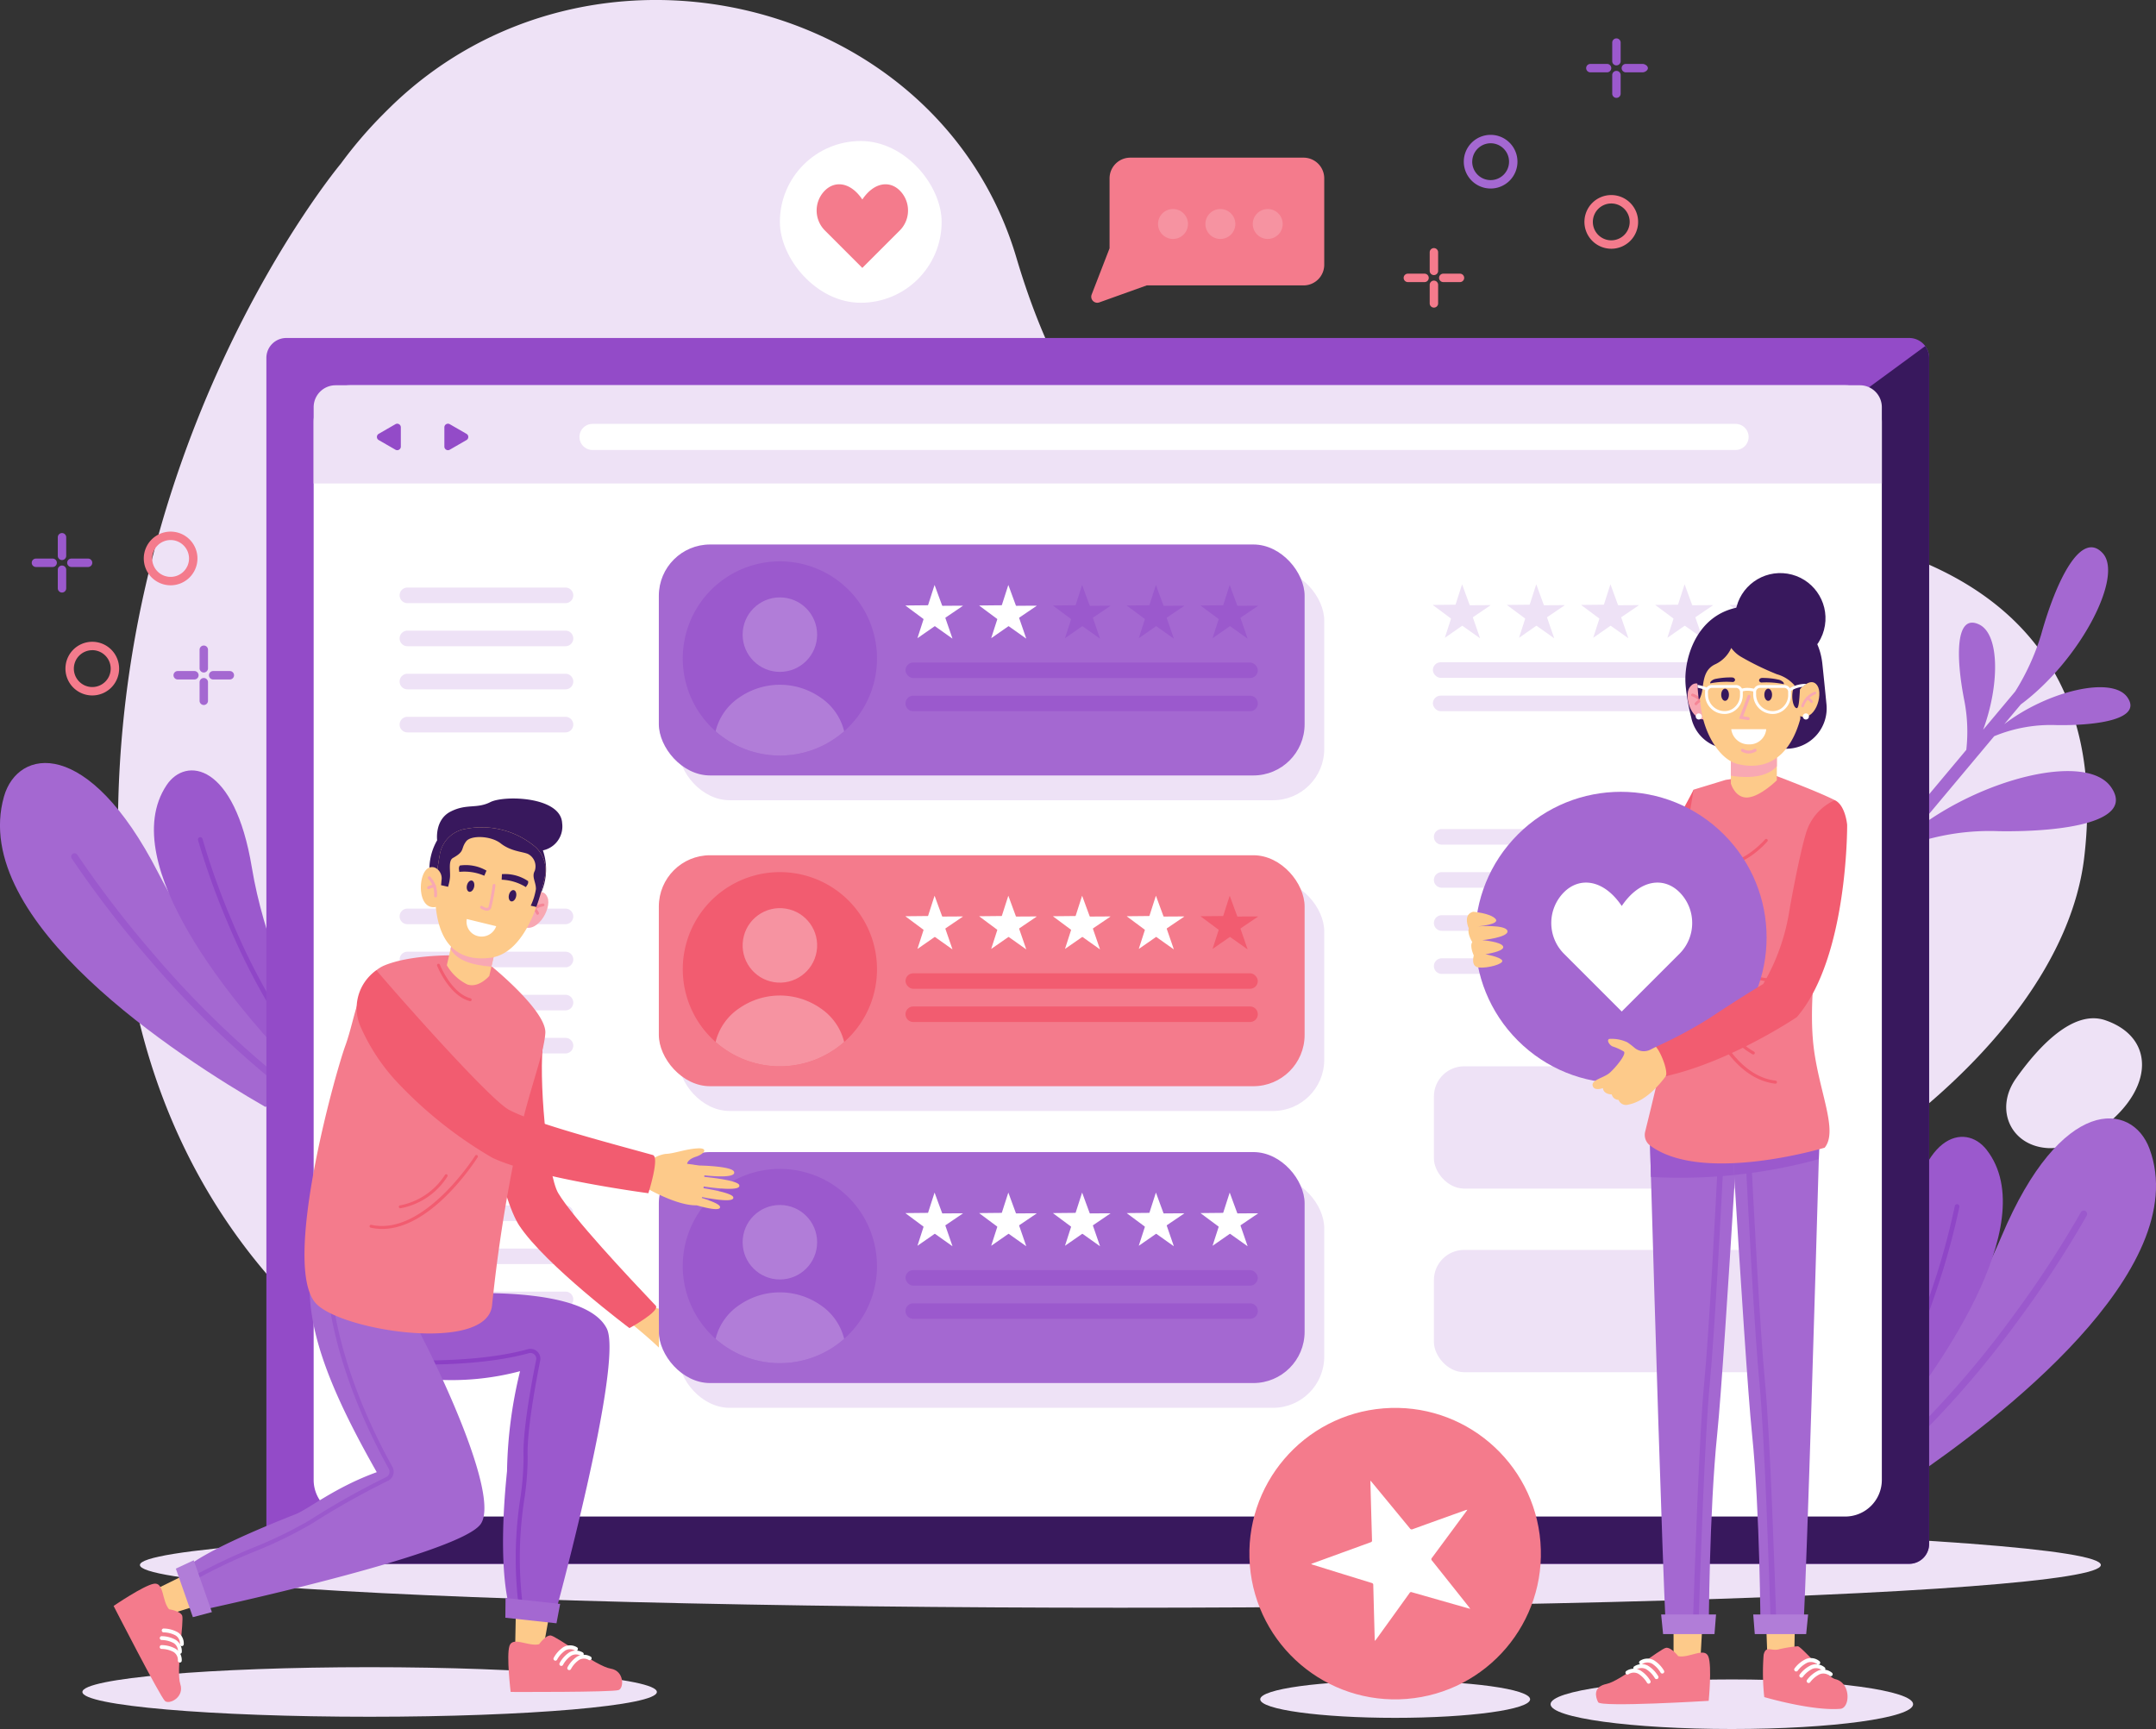 <svg xmlns="http://www.w3.org/2000/svg" width="268.412" height="215.267" viewBox="0 0 268.412 215.267">
  <rect x="0" y="0" width="268.412" height="215.267" fill="#333333" stroke="none"/>
  <g id="Grupo_64048" data-name="Grupo 64048" transform="translate(-21.701 -75.844)">
    <g id="Grupo_63793" data-name="Grupo 63793" transform="translate(36.386 75.844)">
      <g id="Grupo_63792" data-name="Grupo 63792" transform="translate(0 0)">
        <path id="Trazado_112002" data-name="Trazado 112002" d="M291.006,191.029c-1.456,12.336-11.1,25.161-26.084,35.92l0,0c-1.073.913-43.263,41.247-105.8,46.692C99.863,278.8,49.13,252.3,46.363,193.675c-2.507-53.1,27.6-89.022,27.6-89.022h0a53.622,53.622,0,0,1,5.057-5.939q.536-.544,1.072-1.068c24.9-24.354,68.34-13.857,77.98,18.731,6,20.287,19.454,42.338,49.586,36.513C260.992,142.583,295.359,154.166,291.006,191.029Z" transform="translate(-46.215 -84.278)" fill="#eee2f6"/>
        <path id="Trazado_112003" data-name="Trazado 112003" d="M439.842,303.389c-2.756,3.889-.613,8.51,4.121,8.685a9.265,9.265,0,0,0,5.391-1.683c7.7-4.953,8.155-12,1.6-14.244C446.915,294.765,442.573,299.535,439.842,303.389Z" transform="translate(-203.542 -169.125)" fill="#eee2f6"/>
      </g>
    </g>
    <ellipse id="Elipse_4843" data-name="Elipse 4843" cx="122.064" cy="5.322" rx="122.064" ry="5.322" transform="translate(39.119 265.369)" fill="#eee2f6"/>
    <g id="Grupo_63822" data-name="Grupo 63822" transform="translate(21.701 63.242)">
      <g id="Grupo_63795" data-name="Grupo 63795" transform="translate(0 107.6)">
        <path id="Trazado_112004" data-name="Trazado 112004" d="M61.509,283.2c-4.415-4.449-14.057-14.878-20.132-26.718C32.66,239.486,23.918,241,22.2,247.011c-4.436,15.535,21.693,32.418,32.528,38.655Z" transform="translate(-21.701 -242.853)" fill="#a468d1"/>
        <g id="Grupo_63794" data-name="Grupo 63794" transform="translate(8.842 11.211)">
          <path id="Trazado_112005" data-name="Trazado 112005" d="M65.041,291.568a119.93,119.93,0,0,1-18.41-17.547,129.43,129.43,0,0,1-9.4-12.263.419.419,0,0,0-.7.457,130.261,130.261,0,0,0,9.457,12.341A121.43,121.43,0,0,0,64.1,291.91Z" transform="translate(-36.46 -261.567)" fill="#9b59cd"/>
        </g>
      </g>
      <g id="Grupo_63797" data-name="Grupo 63797" transform="translate(19.162 108.521)">
        <path id="Trazado_112006" data-name="Trazado 112006" d="M73.24,277.832c-2.045-4.08-5.921-12.629-7.359-21.34-2.148-13.015-8.217-13.861-10.613-10.272-6.58,9.855,9.189,27.985,14.218,33.352Z" transform="translate(-53.687 -244.391)" fill="#9b59cd"/>
        <g id="Grupo_63796" data-name="Grupo 63796" transform="translate(5.475 8.303)">
          <path id="Trazado_112007" data-name="Trazado 112007" d="M75.476,284.051a82.644,82.644,0,0,1-8.485-15.538A89.531,89.531,0,0,1,63.4,258.463a.29.29,0,0,0-.559.152,90.045,90.045,0,0,0,3.615,10.113,83.349,83.349,0,0,0,8.489,15.57Z" transform="translate(-62.827 -258.251)" fill="#8f46c7"/>
        </g>
      </g>
      <g id="Grupo_63799" data-name="Grupo 63799" transform="translate(231.12 151.849)">
        <path id="Trazado_112008" data-name="Trazado 112008" d="M407.5,359.523c4.068-4.768,12.9-15.89,18.071-28.153,7.419-17.6,16.25-16.739,18.411-10.878,5.589,15.158-19.2,33.954-29.537,40.985Z" transform="translate(-407.498 -316.715)" fill="#a468d1"/>
        <g id="Grupo_63798" data-name="Grupo 63798" transform="translate(2.445 11.466)">
          <path id="Trazado_112009" data-name="Trazado 112009" d="M411.579,367.884a119.979,119.979,0,0,0,17.041-18.879,129.525,129.525,0,0,0,8.454-12.933.419.419,0,0,1,.736.4,130.4,130.4,0,0,1-8.505,13.017,121.447,121.447,0,0,1-16.764,18.664Z" transform="translate(-411.579 -335.855)" fill="#9b59cd"/>
        </g>
      </g>
      <g id="Grupo_63801" data-name="Grupo 63801" transform="translate(231.762 154.142)">
        <path id="Trazado_112010" data-name="Trazado 112010" d="M408.569,355.013c1.733-4.222,4.957-13.038,5.737-21.831,1.166-13.139,7.155-14.438,9.813-11.04,7.3,9.334-7.064,28.6-11.677,34.324Z" transform="translate(-408.569 -320.544)" fill="#9b59cd"/>
        <g id="Grupo_63800" data-name="Grupo 63800" transform="translate(1.475 8.366)">
          <path id="Trazado_112011" data-name="Trazado 112011" d="M411.031,361.165a82.687,82.687,0,0,0,7.3-16.131,89.382,89.382,0,0,0,2.831-10.291.29.29,0,0,1,.568.11,89.857,89.857,0,0,1-2.847,10.356,83.344,83.344,0,0,1-7.3,16.163Z" transform="translate(-411.031 -334.509)" fill="#8f46c7"/>
        </g>
      </g>
      <path id="Trazado_112013" data-name="Trazado 112013" d="M431.91,208.913c1.918-6.882,5-13.045,7.662-10.166s-2.845,13.387-10.19,18.842l-2.055,2.453c5.283-4.069,13.395-6.072,15.318-3.354,1.912,2.7-3.609,3.543-8.78,3.472a18.459,18.459,0,0,0-7.794,1.382l-9.7,11.585c8.385-6.419,21.192-9.567,24.235-5.268s-5.727,5.622-13.932,5.508a29.386,29.386,0,0,0-12.325,2.174l-1.935,2.31q-.679-.409-1.355-.826L422.6,223.241a20.322,20.322,0,0,0-.292-6.363c-.976-5.078-1.115-10.661,1.878-9.253,2.6,1.222,2.547,7.59.51,13.113l3.993-4.767A29.51,29.51,0,0,0,431.91,208.913Z" transform="translate(-177.804 -117.279)" fill="#a468d1"/>
    </g>
    <g id="Grupo_63865" data-name="Grupo 63865" transform="translate(25.652 80.624)">
      <g id="Grupo_63840" data-name="Grupo 63840" transform="translate(0 61.408)">
        <g id="Grupo_63823" data-name="Grupo 63823" transform="translate(4.196 13.715)">
          <path id="Trazado_112022" data-name="Trazado 112022" d="M38.642,224.339A3.341,3.341,0,1,1,41.984,221,3.345,3.345,0,0,1,38.642,224.339Zm0-5.634A2.293,2.293,0,1,0,40.935,221,2.3,2.3,0,0,0,38.642,218.7Z" transform="translate(-35.301 -217.656)" fill="#f47b8c"/>
        </g>
        <g id="Grupo_63824" data-name="Grupo 63824" transform="translate(13.948)">
          <path id="Trazado_112023" data-name="Trazado 112023" d="M54.921,201.445a3.341,3.341,0,1,1,3.342-3.341A3.345,3.345,0,0,1,54.921,201.445Zm0-5.634a2.293,2.293,0,1,0,2.293,2.293A2.3,2.3,0,0,0,54.921,195.81Z" transform="translate(-51.58 -194.762)" fill="#f47b8c"/>
        </g>
        <g id="Grupo_63831" data-name="Grupo 63831" transform="translate(17.649 14.181)">
          <g id="Grupo_63827" data-name="Grupo 63827" transform="translate(3.245)">
            <g id="Grupo_63825" data-name="Grupo 63825">
              <path id="Trazado_112024" data-name="Trazado 112024" d="M63.7,221.794a.524.524,0,0,1-.524-.524v-2.311a.524.524,0,0,1,1.048,0v2.311A.524.524,0,0,1,63.7,221.794Z" transform="translate(-63.174 -218.434)" fill="#a468d1"/>
            </g>
            <g id="Grupo_63826" data-name="Grupo 63826" transform="translate(0 4.045)">
              <path id="Trazado_112025" data-name="Trazado 112025" d="M63.7,228.546a.524.524,0,0,1-.524-.524V225.71a.524.524,0,0,1,1.048,0v2.312A.524.524,0,0,1,63.7,228.546Z" transform="translate(-63.174 -225.186)" fill="#a468d1"/>
            </g>
          </g>
          <g id="Grupo_63830" data-name="Grupo 63830" transform="translate(0 3.178)">
            <g id="Grupo_63828" data-name="Grupo 63828" transform="translate(4.413)">
              <path id="Trazado_112026" data-name="Trazado 112026" d="M67.725,224.787H65.648a.524.524,0,0,1,0-1.048h2.076a.524.524,0,1,1,0,1.048Z" transform="translate(-65.124 -223.739)" fill="#a468d1"/>
            </g>
            <g id="Grupo_63829" data-name="Grupo 63829">
              <path id="Trazado_112027" data-name="Trazado 112027" d="M60.359,224.787H58.282a.524.524,0,1,1,0-1.048h2.076a.524.524,0,1,1,0,1.048Z" transform="translate(-57.758 -223.739)" fill="#a468d1"/>
            </g>
          </g>
        </g>
        <g id="Grupo_63839" data-name="Grupo 63839" transform="translate(0 0.179)">
          <g id="Grupo_63838" data-name="Grupo 63838">
            <g id="Grupo_63834" data-name="Grupo 63834" transform="translate(3.244)">
              <g id="Grupo_63832" data-name="Grupo 63832">
                <path id="Trazado_112028" data-name="Trazado 112028" d="M34.236,198.42a.524.524,0,0,1-.524-.524v-2.311a.524.524,0,0,1,1.048,0V197.9A.524.524,0,0,1,34.236,198.42Z" transform="translate(-33.712 -195.06)" fill="#9b59cd"/>
              </g>
              <g id="Grupo_63833" data-name="Grupo 63833" transform="translate(0 4.045)">
                <path id="Trazado_112029" data-name="Trazado 112029" d="M34.236,205.172a.524.524,0,0,1-.524-.524v-2.312a.524.524,0,1,1,1.048,0v2.312A.524.524,0,0,1,34.236,205.172Z" transform="translate(-33.712 -201.812)" fill="#9b59cd"/>
              </g>
            </g>
            <g id="Grupo_63837" data-name="Grupo 63837" transform="translate(0 3.178)">
              <g id="Grupo_63835" data-name="Grupo 63835" transform="translate(4.412)">
                <path id="Trazado_112030" data-name="Trazado 112030" d="M38.263,201.413H36.186a.524.524,0,1,1,0-1.048h2.076a.524.524,0,1,1,0,1.048Z" transform="translate(-35.662 -200.365)" fill="#9b59cd"/>
              </g>
              <g id="Grupo_63836" data-name="Grupo 63836">
                <path id="Trazado_112031" data-name="Trazado 112031" d="M30.9,201.413H28.821a.524.524,0,1,1,0-1.048H30.9a.524.524,0,0,1,0,1.048Z" transform="translate(-28.297 -200.365)" fill="#9b59cd"/>
              </g>
            </g>
          </g>
        </g>
      </g>
      <g id="Grupo_63859" data-name="Grupo 63859" transform="translate(170.796)">
        <g id="Grupo_63842" data-name="Grupo 63842" transform="translate(22.507 19.505)">
          <g id="Grupo_63841" data-name="Grupo 63841">
            <path id="Trazado_112032" data-name="Trazado 112032" d="M350.967,128.157a3.342,3.342,0,1,1,3.342,3.342A3.345,3.345,0,0,1,350.967,128.157Zm1.048,0a2.293,2.293,0,1,0,2.293-2.293A2.3,2.3,0,0,0,352.015,128.157Z" transform="translate(-350.967 -124.815)" fill="#f47b8c"/>
          </g>
        </g>
        <g id="Grupo_63843" data-name="Grupo 63843" transform="translate(7.493 12.008)">
          <path id="Trazado_112033" data-name="Trazado 112033" d="M325.9,115.644a3.341,3.341,0,1,1,3.342,3.342A3.345,3.345,0,0,1,325.9,115.644Zm1.048,0a2.293,2.293,0,1,0,2.293-2.293A2.3,2.3,0,0,0,326.953,115.644Z" transform="translate(-325.905 -112.302)" fill="#a468d1"/>
        </g>
        <g id="Grupo_63850" data-name="Grupo 63850" transform="translate(0 26.112)">
          <g id="Grupo_63846" data-name="Grupo 63846" transform="translate(3.245)">
            <g id="Grupo_63844" data-name="Grupo 63844">
              <path id="Trazado_112034" data-name="Trazado 112034" d="M319.338,139.2a.524.524,0,0,0,.524-.524v-2.312a.524.524,0,1,0-1.048,0v2.312A.524.524,0,0,0,319.338,139.2Z" transform="translate(-318.814 -135.844)" fill="#f47b8c"/>
            </g>
            <g id="Grupo_63845" data-name="Grupo 63845" transform="translate(0 4.046)">
              <path id="Trazado_112035" data-name="Trazado 112035" d="M319.338,145.957a.524.524,0,0,0,.524-.524v-2.312a.524.524,0,0,0-1.048,0v2.312A.524.524,0,0,0,319.338,145.957Z" transform="translate(-318.814 -142.597)" fill="#f47b8c"/>
            </g>
          </g>
          <g id="Grupo_63849" data-name="Grupo 63849" transform="translate(0 3.179)">
            <g id="Grupo_63847" data-name="Grupo 63847">
              <path id="Trazado_112036" data-name="Trazado 112036" d="M313.922,142.2H316a.524.524,0,1,0,0-1.048h-2.076a.524.524,0,1,0,0,1.048Z" transform="translate(-313.398 -141.15)" fill="#f47b8c"/>
            </g>
            <g id="Grupo_63848" data-name="Grupo 63848" transform="translate(4.412)">
              <path id="Trazado_112037" data-name="Trazado 112037" d="M321.287,142.2h2.076a.524.524,0,1,0,0-1.048h-2.076a.524.524,0,1,0,0,1.048Z" transform="translate(-320.763 -141.15)" fill="#f47b8c"/>
            </g>
          </g>
        </g>
        <g id="Grupo_63858" data-name="Grupo 63858" transform="translate(22.723)">
          <g id="Grupo_63857" data-name="Grupo 63857">
            <g id="Grupo_63853" data-name="Grupo 63853" transform="translate(3.245)">
              <g id="Grupo_63851" data-name="Grupo 63851">
                <path id="Trazado_112038" data-name="Trazado 112038" d="M357.269,95.617a.524.524,0,0,0,.524-.524V92.781a.524.524,0,1,0-1.048,0v2.311A.524.524,0,0,0,357.269,95.617Z" transform="translate(-356.745 -92.257)" fill="#9b59cd"/>
              </g>
              <g id="Grupo_63852" data-name="Grupo 63852" transform="translate(0 4.045)">
                <path id="Trazado_112039" data-name="Trazado 112039" d="M357.269,102.369a.524.524,0,0,0,.524-.524V99.533a.524.524,0,1,0-1.048,0v2.311A.524.524,0,0,0,357.269,102.369Z" transform="translate(-356.745 -99.009)" fill="#9b59cd"/>
              </g>
            </g>
            <g id="Grupo_63856" data-name="Grupo 63856" transform="translate(0 3.178)">
              <g id="Grupo_63854" data-name="Grupo 63854">
                <path id="Trazado_112040" data-name="Trazado 112040" d="M351.853,98.61h2.076a.524.524,0,1,0,0-1.048h-2.076a.524.524,0,1,0,0,1.048Z" transform="translate(-351.329 -97.562)" fill="#9b59cd"/>
              </g>
              <g id="Grupo_63855" data-name="Grupo 63855" transform="translate(4.413)">
                <path id="Trazado_112041" data-name="Trazado 112041" d="M359.219,98.61H361.3c.289,0,.667-.235.667-.524s-.378-.524-.667-.524h-2.077a.524.524,0,0,0,0,1.048Z" transform="translate(-358.695 -97.562)" fill="#9b59cd"/>
              </g>
            </g>
          </g>
        </g>
      </g>
      <g id="Grupo_63860" data-name="Grupo 63860" transform="translate(93.141 12.777)">
        <rect id="Rectángulo_6552" data-name="Rectángulo 6552" width="20.138" height="20.138" rx="10.069" fill="#fff"/>
        <path id="Trazado_112042" data-name="Trazado 112042" d="M202.786,125.842a3.5,3.5,0,0,1-1.024,2.483l-4.664,4.664-4.664-4.664a3.521,3.521,0,0,1,0-4.965c1.274-1.274,3.215-1.044,4.665,1.109,1.45-2.153,3.391-2.383,4.665-1.109A3.5,3.5,0,0,1,202.786,125.842Z" transform="translate(-186.834 -117.191)" fill="#f47b8c"/>
      </g>
      <g id="Grupo_63864" data-name="Grupo 63864" transform="translate(131.907 14.849)">
        <g id="Grupo_63861" data-name="Grupo 63861">
          <path id="Trazado_112043" data-name="Trazado 112043" d="M277.486,119.618v10.755a2.575,2.575,0,0,1-2.575,2.575H255.383l-5.9,2.115a.75.75,0,0,1-.953-.976l2.23-5.759v-8.71a2.576,2.576,0,0,1,2.577-2.575h21.57A2.576,2.576,0,0,1,277.486,119.618Z" transform="translate(-248.482 -117.043)" fill="#f47b8c"/>
        </g>
        <g id="Grupo_63863" data-name="Grupo 63863" transform="translate(8.313 6.396)" style="mix-blend-mode: screen;isolation: isolate">
          <g id="Grupo_63862" data-name="Grupo 63862">
            <path id="Trazado_112044" data-name="Trazado 112044" d="M266.085,129.582a1.863,1.863,0,1,1-1.863-1.863A1.863,1.863,0,0,1,266.085,129.582Z" transform="translate(-262.359 -127.719)" fill="#f693a1"/>
            <path id="Trazado_112045" data-name="Trazado 112045" d="M275.929,129.582a1.863,1.863,0,1,1-1.863-1.863A1.863,1.863,0,0,1,275.929,129.582Z" transform="translate(-266.306 -127.719)" fill="#f693a1"/>
            <circle id="Elipse_4844" data-name="Elipse 4844" cx="1.863" cy="1.863" r="1.863" transform="translate(11.794 0)" fill="#f693a1"/>
          </g>
        </g>
      </g>
    </g>
    <g id="Grupo_63948" data-name="Grupo 63948" transform="translate(54.864 117.925)">
      <path id="Trazado_112046" data-name="Trazado 112046" d="M284.063,157V304.662a2.479,2.479,0,0,1-2.479,2.478H79.537a2.476,2.476,0,0,1-2.478-2.478V157a2.479,2.479,0,0,1,2.478-2.479H281.584A2.479,2.479,0,0,1,284.063,157Z" transform="translate(-77.059 -154.521)" fill="#934bc8"/>
      <path id="Trazado_112047" data-name="Trazado 112047" d="M284.613,157.672V305.335a2.479,2.479,0,0,1-2.479,2.478H80.087a2.473,2.473,0,0,1-1.655-.633L284.127,156.2A2.47,2.47,0,0,1,284.613,157.672Z" transform="translate(-77.609 -155.193)" fill="#38185d"/>
      <path id="Rectángulo_6553" data-name="Rectángulo 6553" d="M4.558,0H190.673a4.558,4.558,0,0,1,4.558,4.558V136.29a4.556,4.556,0,0,1-4.556,4.556H4.558A4.558,4.558,0,0,1,0,136.288V4.558A4.558,4.558,0,0,1,4.558,0Z" transform="translate(5.886 5.886)" fill="#fff"/>
      <g id="Grupo_63887" data-name="Grupo 63887" transform="translate(48.859 101.357)">
        <rect id="Rectángulo_6554" data-name="Rectángulo 6554" width="80.396" height="28.756" rx="6.38" transform="translate(2.444 3.085)" fill="#eee2f6"/>
        <g id="Grupo_63886" data-name="Grupo 63886">
          <rect id="Rectángulo_6555" data-name="Rectángulo 6555" width="80.396" height="28.756" rx="6.38" fill="#a468d1"/>
          <g id="Grupo_63868" data-name="Grupo 63868" transform="translate(2.979 2.098)">
            <g id="Grupo_63867" data-name="Grupo 63867">
              <g id="Grupo_63866" data-name="Grupo 63866">
                <path id="Trazado_112048" data-name="Trazado 112048" d="M187.771,339.3A12.035,12.035,0,0,1,185,347a12.088,12.088,0,0,1-18.644,0,12.09,12.09,0,1,1,21.412-7.7Z" transform="translate(-163.59 -327.214)" fill="#9b59cd"/>
              </g>
            </g>
            <circle id="Elipse_4845" data-name="Elipse 4845" cx="4.637" cy="4.637" r="4.637" transform="translate(7.454 4.489)" fill="#b17dd8"/>
            <path id="Trazado_112049" data-name="Trazado 112049" d="M186.419,358.649a12.09,12.09,0,0,1-16.008,0,7.094,7.094,0,0,1,2.971-4.216,8.855,8.855,0,0,1,10.067,0A7.1,7.1,0,0,1,186.419,358.649Z" transform="translate(-166.325 -337.497)" fill="#b17dd8"/>
          </g>
          <g id="Grupo_63884" data-name="Grupo 63884" transform="translate(30.711 5.044)">
            <g id="Grupo_63871" data-name="Grupo 63871">
              <g id="Grupo_63870" data-name="Grupo 63870">
                <g id="Grupo_63869" data-name="Grupo 63869">
                  <path id="Trazado_112050" data-name="Trazado 112050" d="M211.372,338.747c.008-.032.013-.055.02-.076q.359-1.115.719-2.229a.084.084,0,0,0-.038-.113q-1.073-.794-2.143-1.593a.156.156,0,0,1-.05-.055h.156q1.294-.013,2.587-.026a.074.074,0,0,0,.083-.063q.384-1.2.772-2.4c0-.016.011-.032.02-.061.012.029.021.049.028.069q.448,1.225.9,2.451a.091.091,0,0,0,.1.072c.8-.007,1.606-.01,2.409-.015a.35.35,0,0,1,.1.011l-.052.037q-1.044.708-2.088,1.415a.079.079,0,0,0-.038.111q.425,1.224.846,2.448c.007.02.012.04.022.075-.04-.027-.067-.045-.093-.064q-1.027-.727-2.052-1.456a.075.075,0,0,0-.1,0q-1.016.709-2.034,1.415Z" transform="translate(-209.882 -332.131)" fill="#fff"/>
                </g>
              </g>
            </g>
            <g id="Grupo_63874" data-name="Grupo 63874" transform="translate(9.185)">
              <g id="Grupo_63873" data-name="Grupo 63873">
                <g id="Grupo_63872" data-name="Grupo 63872">
                  <path id="Trazado_112051" data-name="Trazado 112051" d="M226.7,338.747c.009-.032.014-.055.02-.076q.359-1.115.72-2.229a.084.084,0,0,0-.038-.113q-1.072-.794-2.142-1.593a.151.151,0,0,1-.05-.055h.156q1.294-.013,2.587-.026a.073.073,0,0,0,.082-.063q.385-1.2.772-2.4l.02-.061c.012.029.021.049.029.069q.448,1.225.9,2.451a.092.092,0,0,0,.1.072c.8-.007,1.605-.01,2.409-.015a.35.35,0,0,1,.1.011l-.052.037q-1.043.708-2.088,1.415a.079.079,0,0,0-.037.111q.425,1.224.846,2.448c.007.02.011.04.022.075l-.094-.064q-1.026-.727-2.052-1.456a.075.075,0,0,0-.1,0q-1.016.709-2.034,1.415Z" transform="translate(-225.214 -332.131)" fill="#fff"/>
                </g>
              </g>
            </g>
            <g id="Grupo_63877" data-name="Grupo 63877" transform="translate(18.369)">
              <g id="Grupo_63876" data-name="Grupo 63876">
                <g id="Grupo_63875" data-name="Grupo 63875">
                  <path id="Trazado_112052" data-name="Trazado 112052" d="M242.035,338.747c.008-.032.013-.055.02-.076q.359-1.115.719-2.229a.084.084,0,0,0-.038-.113q-1.073-.794-2.143-1.593a.156.156,0,0,1-.05-.055h.156q1.293-.013,2.587-.026a.074.074,0,0,0,.083-.063q.385-1.2.772-2.4c0-.016.011-.032.02-.061.012.029.021.049.028.069q.448,1.225.9,2.451a.091.091,0,0,0,.1.072c.8-.007,1.606-.01,2.409-.015a.35.35,0,0,1,.1.011l-.052.037q-1.044.708-2.088,1.415a.079.079,0,0,0-.038.111q.425,1.224.846,2.448c.007.02.011.04.021.075-.04-.027-.067-.045-.093-.064q-1.027-.727-2.052-1.456a.075.075,0,0,0-.1,0q-1.016.709-2.034,1.415Z" transform="translate(-240.545 -332.131)" fill="#fff"/>
                </g>
              </g>
            </g>
            <g id="Grupo_63880" data-name="Grupo 63880" transform="translate(27.554)">
              <g id="Grupo_63879" data-name="Grupo 63879">
                <g id="Grupo_63878" data-name="Grupo 63878">
                  <path id="Trazado_112053" data-name="Trazado 112053" d="M257.367,338.747c.008-.032.013-.055.02-.076q.359-1.115.72-2.229a.084.084,0,0,0-.038-.113q-1.072-.794-2.142-1.593a.151.151,0,0,1-.05-.055h.156q1.294-.013,2.587-.026a.074.074,0,0,0,.083-.063q.384-1.2.772-2.4l.02-.061c.012.029.021.049.029.069q.448,1.225.9,2.451a.092.092,0,0,0,.1.072c.8-.007,1.606-.01,2.409-.015a.35.35,0,0,1,.1.011l-.052.037q-1.043.708-2.088,1.415a.079.079,0,0,0-.037.111q.425,1.224.846,2.448c.007.02.011.04.022.075l-.094-.064q-1.026-.727-2.052-1.456a.074.074,0,0,0-.1,0q-1.016.709-2.035,1.415Z" transform="translate(-255.877 -332.131)" fill="#fff"/>
                </g>
              </g>
            </g>
            <g id="Grupo_63883" data-name="Grupo 63883" transform="translate(36.739)">
              <g id="Grupo_63882" data-name="Grupo 63882">
                <g id="Grupo_63881" data-name="Grupo 63881">
                  <path id="Trazado_112054" data-name="Trazado 112054" d="M272.7,338.747c.008-.032.013-.055.02-.076q.359-1.115.72-2.229a.085.085,0,0,0-.038-.113q-1.073-.794-2.142-1.593a.158.158,0,0,1-.05-.055h.156q1.293-.013,2.587-.026a.074.074,0,0,0,.083-.063q.385-1.2.772-2.4l.02-.061c.012.029.021.049.028.069q.448,1.225.9,2.451a.091.091,0,0,0,.1.072c.8-.007,1.606-.01,2.409-.015a.348.348,0,0,1,.1.011l-.051.037q-1.044.708-2.088,1.415a.079.079,0,0,0-.038.111q.426,1.224.846,2.448c.007.02.011.04.022.075l-.094-.064q-1.027-.727-2.052-1.456a.075.075,0,0,0-.1,0q-1.016.709-2.034,1.415Z" transform="translate(-271.208 -332.131)" fill="#fff"/>
                </g>
              </g>
            </g>
          </g>
          <g id="Grupo_63885" data-name="Grupo 63885" transform="translate(30.711 14.697)">
            <rect id="Rectángulo_6556" data-name="Rectángulo 6556" width="43.857" height="1.929" rx="0.964" transform="translate(0)" fill="#9b59cd"/>
            <path id="Trazado_112055" data-name="Trazado 112055" d="M252.774,355.143H210.847a.964.964,0,0,0-.965.965h0a.965.965,0,0,0,.965.964h41.928a.965.965,0,0,0,.965-.964h0A.964.964,0,0,0,252.774,355.143Z" transform="translate(-209.882 -351.01)" fill="#9b59cd"/>
          </g>
        </g>
      </g>
      <g id="Grupo_63888" data-name="Grupo 63888" transform="translate(5.886 5.886)">
        <path id="Trazado_112056" data-name="Trazado 112056" d="M282.116,167.078v9.5H86.885v-9.5a2.73,2.73,0,0,1,2.729-2.731H279.385A2.731,2.731,0,0,1,282.116,167.078Z" transform="translate(-86.885 -164.347)" fill="#eee2f6"/>
        <path id="Trazado_112057" data-name="Trazado 112057" d="M142.124,174h0a1.623,1.623,0,0,0,1.623,1.623H286.054A1.623,1.623,0,0,0,287.678,174h0a1.623,1.623,0,0,0-1.623-1.623H143.747A1.623,1.623,0,0,0,142.124,174Z" transform="translate(-109.032 -167.567)" fill="#fff"/>
        <path id="Trazado_112058" data-name="Trazado 112058" d="M103.008,173.982v1.2a.448.448,0,0,1-.672.388l-1.042-.6-1.041-.6a.448.448,0,0,1,0-.776l1.041-.6,1.042-.6a.448.448,0,0,1,.672.388Z" transform="translate(-92.155 -167.548)" fill="#934bc8"/>
        <path id="Trazado_112059" data-name="Trazado 112059" d="M114.049,173.982v1.2a.448.448,0,0,0,.672.388l1.041-.6,1.042-.6a.448.448,0,0,0,0-.776l-1.042-.6-1.041-.6a.448.448,0,0,0-.672.388Z" transform="translate(-97.776 -167.548)" fill="#934bc8"/>
      </g>
      <g id="Grupo_63947" data-name="Grupo 63947" transform="translate(16.588 25.71)">
        <g id="Grupo_63900" data-name="Grupo 63900" transform="translate(128.635 4.96)">
          <g id="Grupo_63898" data-name="Grupo 63898" transform="translate(0)">
            <g id="Grupo_63890" data-name="Grupo 63890">
              <g id="Grupo_63889" data-name="Grupo 63889">
                <path id="Trazado_112060" data-name="Trazado 112060" d="M320.971,212.368c.008-.032.013-.055.02-.076q.361-1.121.724-2.241a.085.085,0,0,0-.038-.114q-1.078-.8-2.154-1.6a.149.149,0,0,1-.05-.056h.157l2.6-.026a.074.074,0,0,0,.083-.063q.386-1.206.776-2.412l.021-.061c.012.029.021.049.028.069q.451,1.232.9,2.464a.091.091,0,0,0,.1.072c.807-.007,1.614-.01,2.422-.015a.355.355,0,0,1,.1.011l-.052.037q-1.05.712-2.1,1.423a.079.079,0,0,0-.038.112q.428,1.23.851,2.462c.007.019.011.04.022.075l-.094-.064q-1.032-.731-2.064-1.464a.075.075,0,0,0-.1,0q-1.022.713-2.046,1.423Z" transform="translate(-319.473 -205.718)" fill="#eee2f6"/>
              </g>
            </g>
            <g id="Grupo_63892" data-name="Grupo 63892" transform="translate(9.234)">
              <g id="Grupo_63891" data-name="Grupo 63891">
                <path id="Trazado_112061" data-name="Trazado 112061" d="M336.384,212.368c.008-.032.014-.055.02-.076q.361-1.121.724-2.241a.085.085,0,0,0-.038-.114q-1.078-.8-2.154-1.6a.155.155,0,0,1-.05-.056h.157l2.6-.026c.05,0,.068-.017.083-.063q.386-1.206.776-2.412c0-.016.011-.032.02-.061.012.029.021.049.028.069q.451,1.232.9,2.464a.092.092,0,0,0,.1.072c.807-.007,1.614-.01,2.421-.015a.355.355,0,0,1,.1.011l-.052.037q-1.05.712-2.1,1.423a.08.08,0,0,0-.038.112q.428,1.23.851,2.462c.007.019.012.04.022.075l-.094-.064q-1.032-.731-2.063-1.464a.076.076,0,0,0-.1,0q-1.022.713-2.046,1.423Z" transform="translate(-334.886 -205.718)" fill="#eee2f6"/>
              </g>
            </g>
            <g id="Grupo_63894" data-name="Grupo 63894" transform="translate(18.468)">
              <g id="Grupo_63893" data-name="Grupo 63893">
                <path id="Trazado_112062" data-name="Trazado 112062" d="M351.8,212.368c.008-.032.013-.055.02-.076q.36-1.121.724-2.241a.086.086,0,0,0-.038-.114q-1.078-.8-2.154-1.6a.148.148,0,0,1-.05-.056h.156l2.6-.026a.074.074,0,0,0,.083-.063q.386-1.206.776-2.412l.02-.061c.012.029.022.049.029.069q.451,1.232.9,2.464a.092.092,0,0,0,.1.072c.807-.007,1.615-.01,2.421-.015a.351.351,0,0,1,.1.011l-.052.037q-1.049.712-2.1,1.423a.079.079,0,0,0-.038.112q.428,1.23.851,2.462c.007.019.011.04.022.075l-.095-.064q-1.032-.731-2.063-1.464a.076.076,0,0,0-.1,0q-1.022.713-2.045,1.423Z" transform="translate(-350.3 -205.718)" fill="#eee2f6"/>
              </g>
            </g>
            <g id="Grupo_63896" data-name="Grupo 63896" transform="translate(27.701)">
              <g id="Grupo_63895" data-name="Grupo 63895">
                <path id="Trazado_112063" data-name="Trazado 112063" d="M367.211,212.368c.008-.032.013-.055.02-.076q.361-1.121.724-2.241a.085.085,0,0,0-.038-.114q-1.078-.8-2.154-1.6a.148.148,0,0,1-.05-.056h.157l2.6-.026a.074.074,0,0,0,.083-.063q.386-1.206.776-2.412l.021-.061c.012.029.021.049.028.069q.451,1.232.9,2.464a.091.091,0,0,0,.1.072c.807-.007,1.615-.01,2.422-.015a.355.355,0,0,1,.1.011l-.052.037q-1.05.712-2.1,1.423a.079.079,0,0,0-.038.112q.428,1.23.851,2.462c.007.019.011.04.022.075l-.094-.064q-1.032-.731-2.064-1.464a.075.075,0,0,0-.1,0l-2.046,1.423Z" transform="translate(-365.713 -205.718)" fill="#eee2f6"/>
              </g>
            </g>
            <g id="Grupo_63897" data-name="Grupo 63897" transform="translate(36.935)">
              <path id="Trazado_112064" data-name="Trazado 112064" d="M382.624,212.368c.008-.032.014-.055.02-.076q.361-1.121.724-2.241a.085.085,0,0,0-.038-.114q-1.078-.8-2.154-1.6a.154.154,0,0,1-.05-.056h.157l2.6-.026c.05,0,.068-.017.083-.063q.386-1.206.776-2.412c0-.016.011-.032.02-.061.012.029.021.049.028.069q.451,1.232.9,2.464a.092.092,0,0,0,.1.072c.807-.007,1.615-.01,2.421-.015a.355.355,0,0,1,.1.011l-.052.037q-1.05.712-2.1,1.423a.08.08,0,0,0-.038.112q.428,1.23.851,2.462c.007.019.012.04.022.075l-.094-.064q-1.033-.731-2.063-1.464a.076.076,0,0,0-.1,0q-1.022.713-2.046,1.423Z" transform="translate(-381.126 -205.718)" fill="#eee2f6"/>
            </g>
          </g>
          <g id="Grupo_63899" data-name="Grupo 63899" transform="translate(0 9.704)">
            <rect id="Rectángulo_6557" data-name="Rectángulo 6557" width="44.091" height="1.939" rx="0.969" fill="#eee2f6"/>
            <rect id="Rectángulo_6558" data-name="Rectángulo 6558" width="44.091" height="1.939" rx="0.969" transform="translate(0 4.155)" fill="#eee2f6"/>
          </g>
        </g>
        <g id="Grupo_63920" data-name="Grupo 63920" transform="translate(32.271 38.69)">
          <rect id="Rectángulo_6559" data-name="Rectángulo 6559" width="80.396" height="28.756" rx="6.38" transform="translate(2.444 3.085)" fill="#eee2f6"/>
          <g id="Grupo_63919" data-name="Grupo 63919">
            <rect id="Rectángulo_6560" data-name="Rectángulo 6560" width="80.396" height="28.756" rx="6.38" fill="#f47b8c"/>
            <g id="Grupo_63903" data-name="Grupo 63903" transform="translate(2.979 2.098)">
              <g id="Grupo_63902" data-name="Grupo 63902">
                <g id="Grupo_63901" data-name="Grupo 63901">
                  <path id="Trazado_112065" data-name="Trazado 112065" d="M187.771,277.613a12.038,12.038,0,0,1-2.768,7.7,12.21,12.21,0,0,1-1.319,1.362,12.09,12.09,0,0,1-16.008,0,12.194,12.194,0,0,1-1.317-1.362,12.09,12.09,0,1,1,21.412-7.7Z" transform="translate(-163.59 -265.523)" fill="#f25c70"/>
                </g>
              </g>
              <circle id="Elipse_4846" data-name="Elipse 4846" cx="4.637" cy="4.637" r="4.637" transform="translate(6.77 12.957) rotate(-80.76)" fill="#f693a1"/>
              <path id="Trazado_112066" data-name="Trazado 112066" d="M186.419,296.958a12.09,12.09,0,0,1-16.008,0,7.094,7.094,0,0,1,2.971-4.216,8.855,8.855,0,0,1,10.067,0A7.1,7.1,0,0,1,186.419,296.958Z" transform="translate(-166.325 -275.806)" fill="#f693a1"/>
            </g>
            <g id="Grupo_63917" data-name="Grupo 63917" transform="translate(30.711 5.044)">
              <g id="Grupo_63906" data-name="Grupo 63906">
                <g id="Grupo_63905" data-name="Grupo 63905">
                  <g id="Grupo_63904" data-name="Grupo 63904">
                    <path id="Trazado_112067" data-name="Trazado 112067" d="M211.372,277.056c.008-.032.013-.055.02-.076q.359-1.115.719-2.229a.085.085,0,0,0-.038-.114q-1.073-.794-2.143-1.592a.164.164,0,0,1-.05-.056h.156l2.587-.026a.074.074,0,0,0,.083-.063q.384-1.2.772-2.4c0-.016.011-.032.02-.06.012.029.021.048.028.068q.448,1.225.9,2.451a.091.091,0,0,0,.1.072q1.205-.01,2.409-.014a.347.347,0,0,1,.1.01l-.052.037q-1.044.708-2.088,1.415a.08.08,0,0,0-.038.112q.425,1.223.846,2.448c.007.02.012.04.022.076l-.093-.065q-1.027-.727-2.052-1.456a.075.075,0,0,0-.1,0q-1.016.709-2.034,1.415Z" transform="translate(-209.882 -270.441)" fill="#fff"/>
                  </g>
                </g>
              </g>
              <g id="Grupo_63909" data-name="Grupo 63909" transform="translate(9.185)">
                <g id="Grupo_63908" data-name="Grupo 63908">
                  <g id="Grupo_63907" data-name="Grupo 63907">
                    <path id="Trazado_112068" data-name="Trazado 112068" d="M226.7,277.056c.009-.032.014-.055.02-.076q.359-1.115.72-2.229a.085.085,0,0,0-.038-.114q-1.072-.794-2.142-1.592a.158.158,0,0,1-.05-.056h.156l2.587-.026a.073.073,0,0,0,.082-.063q.385-1.2.772-2.4l.02-.06c.012.029.021.048.029.068q.448,1.225.9,2.451a.092.092,0,0,0,.1.072q1.2-.01,2.409-.014a.347.347,0,0,1,.1.01l-.052.037q-1.043.708-2.088,1.415a.079.079,0,0,0-.037.112q.425,1.223.846,2.448c.007.02.011.04.022.076l-.094-.065q-1.026-.727-2.052-1.456a.075.075,0,0,0-.1,0q-1.016.709-2.034,1.415Z" transform="translate(-225.214 -270.441)" fill="#fff"/>
                  </g>
                </g>
              </g>
              <g id="Grupo_63912" data-name="Grupo 63912" transform="translate(18.369)">
                <g id="Grupo_63911" data-name="Grupo 63911">
                  <g id="Grupo_63910" data-name="Grupo 63910">
                    <path id="Trazado_112069" data-name="Trazado 112069" d="M242.035,277.056c.008-.032.013-.055.02-.076q.359-1.115.719-2.229a.085.085,0,0,0-.038-.114q-1.073-.794-2.143-1.592a.164.164,0,0,1-.05-.056h.156l2.587-.026a.074.074,0,0,0,.083-.063q.385-1.2.772-2.4c0-.016.011-.032.02-.06.012.029.021.048.028.068q.448,1.225.9,2.451a.091.091,0,0,0,.1.072q1.205-.01,2.409-.014a.347.347,0,0,1,.1.01l-.052.037q-1.044.708-2.088,1.415a.08.08,0,0,0-.038.112q.425,1.223.846,2.448c.007.02.011.04.021.076l-.093-.065q-1.027-.727-2.052-1.456a.075.075,0,0,0-.1,0q-1.016.709-2.034,1.415Z" transform="translate(-240.545 -270.441)" fill="#fff"/>
                  </g>
                </g>
              </g>
              <g id="Grupo_63915" data-name="Grupo 63915" transform="translate(27.554)">
                <g id="Grupo_63914" data-name="Grupo 63914">
                  <g id="Grupo_63913" data-name="Grupo 63913">
                    <path id="Trazado_112070" data-name="Trazado 112070" d="M257.367,277.056c.008-.032.013-.055.02-.076q.359-1.115.72-2.229a.085.085,0,0,0-.038-.114q-1.072-.794-2.142-1.592a.159.159,0,0,1-.05-.056h.156l2.587-.026a.074.074,0,0,0,.083-.063q.384-1.2.772-2.4l.02-.06c.012.029.021.048.029.068q.448,1.225.9,2.451a.092.092,0,0,0,.1.072q1.2-.01,2.409-.014a.347.347,0,0,1,.1.01l-.052.037q-1.043.708-2.088,1.415a.079.079,0,0,0-.037.112q.425,1.223.846,2.448c.007.02.011.04.022.076l-.094-.065q-1.026-.727-2.052-1.456a.074.074,0,0,0-.1,0q-1.016.709-2.035,1.415Z" transform="translate(-255.877 -270.441)" fill="#fff"/>
                  </g>
                </g>
              </g>
              <g id="Grupo_63916" data-name="Grupo 63916" transform="translate(36.739)">
                <path id="Trazado_112071" data-name="Trazado 112071" d="M272.7,277.056c.008-.032.013-.055.02-.076q.359-1.115.72-2.229a.086.086,0,0,0-.038-.114q-1.073-.794-2.142-1.592a.166.166,0,0,1-.05-.056h.156l2.587-.026a.074.074,0,0,0,.083-.063q.385-1.2.772-2.4l.02-.06c.012.029.021.048.028.068q.448,1.225.9,2.451a.091.091,0,0,0,.1.072q1.2-.01,2.409-.014a.345.345,0,0,1,.1.01l-.051.037q-1.044.708-2.088,1.415a.08.08,0,0,0-.038.112q.426,1.223.846,2.448c.007.02.011.04.022.076l-.094-.065q-1.027-.727-2.052-1.456a.075.075,0,0,0-.1,0q-1.016.709-2.034,1.415Z" transform="translate(-271.208 -270.441)" fill="#f25c70"/>
              </g>
            </g>
            <g id="Grupo_63918" data-name="Grupo 63918" transform="translate(30.711 14.697)">
              <rect id="Rectángulo_6561" data-name="Rectángulo 6561" width="43.857" height="1.929" rx="0.964" transform="translate(0)" fill="#f25c70"/>
              <path id="Trazado_112072" data-name="Trazado 112072" d="M252.774,293.452H210.847a.965.965,0,0,0-.965.965h0a.964.964,0,0,0,.965.964h41.928a.964.964,0,0,0,.965-.964h0A.965.965,0,0,0,252.774,293.452Z" transform="translate(-209.882 -289.319)" fill="#f25c70"/>
            </g>
          </g>
        </g>
        <g id="Grupo_63938" data-name="Grupo 63938" transform="translate(32.271)">
          <rect id="Rectángulo_6562" data-name="Rectángulo 6562" width="80.396" height="28.756" rx="6.38" transform="translate(2.444 3.085)" fill="#eee2f6"/>
          <g id="Grupo_63937" data-name="Grupo 63937">
            <rect id="Rectángulo_6563" data-name="Rectángulo 6563" width="80.396" height="28.756" rx="6.38" fill="#a468d1"/>
            <g id="Grupo_63923" data-name="Grupo 63923" transform="translate(2.979 2.098)">
              <g id="Grupo_63922" data-name="Grupo 63922">
                <g id="Grupo_63921" data-name="Grupo 63921">
                  <path id="Trazado_112073" data-name="Trazado 112073" d="M187.771,213.031a12.036,12.036,0,0,1-2.768,7.7,12.166,12.166,0,0,1-1.319,1.363,12.09,12.09,0,1,1,4.087-9.062Z" transform="translate(-163.59 -200.941)" fill="#9b59cd"/>
                </g>
              </g>
              <circle id="Elipse_4847" data-name="Elipse 4847" cx="4.637" cy="4.637" r="4.637" transform="translate(7.454 4.489)" fill="#b17dd8"/>
              <path id="Trazado_112074" data-name="Trazado 112074" d="M186.419,232.376a12.09,12.09,0,0,1-16.008,0,7.094,7.094,0,0,1,2.971-4.217,8.857,8.857,0,0,1,10.067,0A7.1,7.1,0,0,1,186.419,232.376Z" transform="translate(-166.325 -211.224)" fill="#b17dd8"/>
            </g>
            <g id="Grupo_63935" data-name="Grupo 63935" transform="translate(30.711 5.044)">
              <g id="Grupo_63926" data-name="Grupo 63926">
                <g id="Grupo_63925" data-name="Grupo 63925">
                  <g id="Grupo_63924" data-name="Grupo 63924">
                    <path id="Trazado_112075" data-name="Trazado 112075" d="M211.372,212.473c.008-.032.013-.054.02-.076q.359-1.114.719-2.229a.084.084,0,0,0-.038-.113q-1.073-.794-2.143-1.593a.156.156,0,0,1-.05-.055h.156q1.294-.014,2.587-.026c.05,0,.068-.017.083-.064q.384-1.2.772-2.4c0-.016.011-.032.02-.06.012.029.021.049.028.068q.448,1.226.9,2.451a.092.092,0,0,0,.1.072q1.205-.01,2.409-.015a.35.35,0,0,1,.1.011l-.052.037q-1.044.708-2.088,1.416a.079.079,0,0,0-.038.111q.425,1.224.846,2.448c.007.019.012.04.022.075l-.093-.064q-1.027-.728-2.052-1.456a.075.075,0,0,0-.1,0q-1.016.709-2.034,1.415Z" transform="translate(-209.882 -205.858)" fill="#fff"/>
                  </g>
                </g>
              </g>
              <g id="Grupo_63929" data-name="Grupo 63929" transform="translate(9.185)">
                <g id="Grupo_63928" data-name="Grupo 63928">
                  <g id="Grupo_63927" data-name="Grupo 63927">
                    <path id="Trazado_112076" data-name="Trazado 112076" d="M226.7,212.473c.009-.032.014-.054.02-.076q.359-1.114.72-2.229a.084.084,0,0,0-.038-.113q-1.072-.794-2.142-1.593a.151.151,0,0,1-.05-.055h.156q1.294-.014,2.587-.026c.05,0,.068-.017.082-.064q.385-1.2.772-2.4l.02-.06c.012.029.021.049.029.068q.448,1.226.9,2.451a.092.092,0,0,0,.1.072q1.2-.01,2.409-.015a.35.35,0,0,1,.1.011l-.052.037q-1.043.708-2.088,1.416a.079.079,0,0,0-.037.111q.425,1.224.846,2.448c.007.019.011.04.022.075l-.094-.064q-1.026-.728-2.052-1.456a.075.075,0,0,0-.1,0q-1.016.709-2.034,1.415Z" transform="translate(-225.214 -205.858)" fill="#fff"/>
                  </g>
                </g>
              </g>
              <g id="Grupo_63931" data-name="Grupo 63931" transform="translate(18.369)">
                <g id="Grupo_63930" data-name="Grupo 63930">
                  <path id="Trazado_112077" data-name="Trazado 112077" d="M242.035,212.473c.008-.032.013-.054.02-.076q.359-1.114.719-2.229a.084.084,0,0,0-.038-.113q-1.073-.794-2.143-1.593a.156.156,0,0,1-.05-.055h.156q1.293-.014,2.587-.026a.074.074,0,0,0,.083-.064q.385-1.2.772-2.4c0-.016.011-.032.02-.06.012.029.021.049.028.068q.448,1.226.9,2.451a.092.092,0,0,0,.1.072q1.205-.01,2.409-.015a.35.35,0,0,1,.1.011l-.052.037q-1.044.708-2.088,1.416a.079.079,0,0,0-.038.111q.425,1.224.846,2.448c.007.019.011.04.021.075l-.093-.064q-1.027-.728-2.052-1.456a.075.075,0,0,0-.1,0q-1.016.709-2.034,1.415Z" transform="translate(-240.545 -205.858)" fill="#9b59cd"/>
                </g>
              </g>
              <g id="Grupo_63933" data-name="Grupo 63933" transform="translate(27.554)">
                <g id="Grupo_63932" data-name="Grupo 63932">
                  <path id="Trazado_112078" data-name="Trazado 112078" d="M257.367,212.473c.008-.032.013-.054.02-.076q.359-1.114.72-2.229a.084.084,0,0,0-.038-.113q-1.072-.794-2.142-1.593a.151.151,0,0,1-.05-.055h.156q1.294-.014,2.587-.026c.05,0,.068-.017.083-.064q.384-1.2.772-2.4l.02-.06c.012.029.021.049.029.068q.448,1.226.9,2.451a.092.092,0,0,0,.1.072q1.2-.01,2.409-.015a.35.35,0,0,1,.1.011l-.052.037q-1.043.708-2.088,1.416a.079.079,0,0,0-.037.111q.425,1.224.846,2.448c.007.019.011.04.022.075l-.094-.064q-1.026-.728-2.052-1.456a.075.075,0,0,0-.1,0q-1.016.709-2.035,1.415Z" transform="translate(-255.877 -205.858)" fill="#9b59cd"/>
                </g>
              </g>
              <g id="Grupo_63934" data-name="Grupo 63934" transform="translate(36.739)">
                <path id="Trazado_112079" data-name="Trazado 112079" d="M272.7,212.473c.008-.032.013-.054.02-.076q.359-1.114.72-2.229a.085.085,0,0,0-.038-.113q-1.073-.794-2.142-1.593a.157.157,0,0,1-.05-.055h.156q1.293-.014,2.587-.026a.074.074,0,0,0,.083-.064q.385-1.2.772-2.4l.02-.06c.012.029.021.049.028.068q.448,1.226.9,2.451a.092.092,0,0,0,.1.072q1.2-.01,2.409-.015a.348.348,0,0,1,.1.011l-.051.037q-1.044.708-2.088,1.416a.079.079,0,0,0-.038.111q.426,1.224.846,2.448c.007.019.011.04.022.075l-.094-.064q-1.027-.728-2.052-1.456a.075.075,0,0,0-.1,0q-1.016.709-2.034,1.415Z" transform="translate(-271.208 -205.858)" fill="#9b59cd"/>
              </g>
            </g>
            <g id="Grupo_63936" data-name="Grupo 63936" transform="translate(30.711 14.697)">
              <rect id="Rectángulo_6564" data-name="Rectángulo 6564" width="43.857" height="1.929" rx="0.964" transform="translate(0)" fill="#9b59cd"/>
              <path id="Trazado_112080" data-name="Trazado 112080" d="M252.774,228.869H210.847a.965.965,0,0,0-.965.965h0a.965.965,0,0,0,.965.965h41.928a.965.965,0,0,0,.965-.965h0A.965.965,0,0,0,252.774,228.869Z" transform="translate(-209.882 -224.736)" fill="#9b59cd"/>
            </g>
          </g>
        </g>
        <g id="Grupo_63945" data-name="Grupo 63945" transform="translate(0 5.363)">
          <g id="Grupo_63940" data-name="Grupo 63940">
            <g id="Grupo_63939" data-name="Grupo 63939">
              <path id="Trazado_112081" data-name="Trazado 112081" d="M125.4,206.39H105.718a.969.969,0,0,0-.969.969h0a.969.969,0,0,0,.969.969H125.4a.969.969,0,0,0,.969-.969h0A.969.969,0,0,0,125.4,206.39Z" transform="translate(-104.749 -206.39)" fill="#eee2f6"/>
              <path id="Trazado_112082" data-name="Trazado 112082" d="M125.4,215.343H105.718a.97.97,0,0,0-.969.97h0a.969.969,0,0,0,.969.969H125.4a.969.969,0,0,0,.969-.969h0A.97.97,0,0,0,125.4,215.343Z" transform="translate(-104.749 -209.98)" fill="#eee2f6"/>
              <path id="Trazado_112083" data-name="Trazado 112083" d="M125.4,224.3H105.718a.97.97,0,0,0-.969.97h0a.97.97,0,0,0,.969.969H125.4a.969.969,0,0,0,.969-.969h0A.97.97,0,0,0,125.4,224.3Z" transform="translate(-104.749 -213.569)" fill="#eee2f6"/>
              <path id="Trazado_112084" data-name="Trazado 112084" d="M125.4,233.251H105.718a.969.969,0,0,0-.969.969h0a.97.97,0,0,0,.969.97H125.4a.97.97,0,0,0,.969-.97h0A.969.969,0,0,0,125.4,233.251Z" transform="translate(-104.749 -217.159)" fill="#eee2f6"/>
            </g>
          </g>
          <g id="Grupo_63942" data-name="Grupo 63942" transform="translate(0 39.973)">
            <g id="Grupo_63941" data-name="Grupo 63941">
              <path id="Trazado_112085" data-name="Trazado 112085" d="M125.4,273.114H105.718a.969.969,0,0,0-.969.969h0a.969.969,0,0,0,.969.969H125.4a.969.969,0,0,0,.969-.969h0A.969.969,0,0,0,125.4,273.114Z" transform="translate(-104.749 -273.114)" fill="#eee2f6"/>
              <path id="Trazado_112086" data-name="Trazado 112086" d="M125.4,282.067H105.718a.97.97,0,0,0-.969.97h0a.969.969,0,0,0,.969.969H125.4a.969.969,0,0,0,.969-.969h0A.97.97,0,0,0,125.4,282.067Z" transform="translate(-104.749 -276.703)" fill="#eee2f6"/>
              <path id="Trazado_112087" data-name="Trazado 112087" d="M125.4,291.021H105.718a.97.97,0,0,0-.969.969h0a.97.97,0,0,0,.969.969H125.4a.97.97,0,0,0,.969-.97h0A.969.969,0,0,0,125.4,291.021Z" transform="translate(-104.749 -280.293)" fill="#eee2f6"/>
              <path id="Trazado_112088" data-name="Trazado 112088" d="M125.4,299.975H105.718a.97.97,0,0,0-.969.969h0a.969.969,0,0,0,.969.969H125.4a.969.969,0,0,0,.969-.969h0A.969.969,0,0,0,125.4,299.975Z" transform="translate(-104.749 -283.883)" fill="#eee2f6"/>
            </g>
          </g>
          <g id="Grupo_63944" data-name="Grupo 63944" transform="translate(0 76.93)">
            <g id="Grupo_63943" data-name="Grupo 63943">
              <path id="Trazado_112089" data-name="Trazado 112089" d="M125.4,334.8H105.718a.969.969,0,0,0-.969.969h0a.969.969,0,0,0,.969.969H125.4a.969.969,0,0,0,.969-.969h0A.969.969,0,0,0,125.4,334.8Z" transform="translate(-104.749 -334.805)" fill="#eee2f6"/>
              <path id="Trazado_112090" data-name="Trazado 112090" d="M125.4,343.758H105.718a.97.97,0,0,0-.969.97h0a.97.97,0,0,0,.969.969H125.4a.969.969,0,0,0,.969-.969h0A.97.97,0,0,0,125.4,343.758Z" transform="translate(-104.749 -338.395)" fill="#eee2f6"/>
              <path id="Trazado_112091" data-name="Trazado 112091" d="M125.4,352.712H105.718a.97.97,0,0,0-.969.969h0a.97.97,0,0,0,.969.97H125.4a.97.97,0,0,0,.969-.97h0A.969.969,0,0,0,125.4,352.712Z" transform="translate(-104.749 -341.984)" fill="#eee2f6"/>
              <path id="Trazado_112092" data-name="Trazado 112092" d="M125.4,361.666H105.718a.969.969,0,0,0-.969.969h0a.969.969,0,0,0,.969.969H125.4a.969.969,0,0,0,.969-.969h0A.969.969,0,0,0,125.4,361.666Z" transform="translate(-104.749 -345.574)" fill="#eee2f6"/>
            </g>
          </g>
        </g>
        <g id="Grupo_63946" data-name="Grupo 63946" transform="translate(128.764 35.43)">
          <path id="Trazado_112093" data-name="Trazado 112093" d="M362.326,256.579H320.658a.97.97,0,0,0-.97.969h0a.97.97,0,0,0,.97.969h41.669a1.125,1.125,0,0,0,1.233-.969h0A1.125,1.125,0,0,0,362.326,256.579Z" transform="translate(-319.688 -256.579)" fill="#eee2f6"/>
          <path id="Trazado_112094" data-name="Trazado 112094" d="M362.326,265.532H320.658a.97.97,0,0,0-.97.969h0a.97.97,0,0,0,.97.969h41.669a1.125,1.125,0,0,0,1.233-.97h0A1.125,1.125,0,0,0,362.326,265.532Z" transform="translate(-319.688 -260.169)" fill="#eee2f6"/>
          <path id="Trazado_112095" data-name="Trazado 112095" d="M362.326,274.486H320.658a.97.97,0,0,0-.97.969h0a.97.97,0,0,0,.97.969h41.669a1.125,1.125,0,0,0,1.233-.969h0A1.125,1.125,0,0,0,362.326,274.486Z" transform="translate(-319.688 -263.758)" fill="#eee2f6"/>
          <path id="Trazado_112096" data-name="Trazado 112096" d="M362.326,283.44H320.658a.97.97,0,0,0-.97.969h0a.97.97,0,0,0,.97.969h41.669a1.125,1.125,0,0,0,1.233-.969h0A1.125,1.125,0,0,0,362.326,283.44Z" transform="translate(-319.688 -267.348)" fill="#eee2f6"/>
        </g>
        <rect id="Rectángulo_6565" data-name="Rectángulo 6565" width="43.871" height="15.223" rx="3.76" transform="translate(128.764 64.968)" fill="#eee2f6"/>
        <rect id="Rectángulo_6566" data-name="Rectángulo 6566" width="43.871" height="15.223" rx="3.76" transform="translate(128.764 87.829)" fill="#eee2f6"/>
      </g>
    </g>
    <g id="Grupo_63986" data-name="Grupo 63986" transform="translate(31.959 175.261)">
      <path id="Trazado_112097" data-name="Trazado 112097" d="M110.344,433.848c0,1.7-16.01,3.086-35.76,3.086s-35.76-1.382-35.76-3.086,16.01-3.086,35.76-3.086S110.344,432.143,110.344,433.848Z" transform="translate(-38.824 -322.609)" fill="#eee2f6"/>
      <g id="Grupo_63985" data-name="Grupo 63985" transform="translate(3.884)">
        <path id="Trazado_112098" data-name="Trazado 112098" d="M164.99,330.2c-.068-.329-1.184-.753-2.263-1.089.01-.038.02-.077.029-.116,1.506.3,4.105.713,3.881.008-.147-.462-2.359-.889-3.7-1.107.008-.072.015-.143.022-.216,1.6.237,4.719.6,4.422-.183-.2-.524-2.934-.87-4.344-1.015,0-.064,0-.127.007-.189,1.365.146,3.988.329,3.693-.453-.267-.708-4.325-.772-4.325-.772h0l-1.512-.211s0-.528,1.087-.882,1.586-1.124.2-1.04c-1.567.095-2.907.66-4,.69a4.135,4.135,0,0,0-2.221,1.123l-.446,2.949s3.967,2.391,6.562,2.327h0C163.443,330.408,165.108,330.772,164.99,330.2Z" transform="translate(-89.495 -279.375)" fill="#fdca8a"/>
        <path id="Trazado_112099" data-name="Trazado 112099" d="M156.32,356.187c0,1.583.028,2.879,0,4.842-1.212-1.187-3.433-2.994-3.433-2.994l1.643-1.609A2.453,2.453,0,0,1,156.32,356.187Z" transform="translate(-88.439 -292.671)" fill="#fdca8a"/>
        <g id="Grupo_63949" data-name="Grupo 63949" transform="translate(46.164 28.734)">
          <path id="Trazado_112100" data-name="Trazado 112100" d="M129.719,299.561c-.671,4.318.442,16.692,1.843,19.039,1.824,3.055,8.59,10.275,12.125,13.995.637.671-3.263,2.8-3.263,2.8s-10.459-7.833-13.727-12.778c-.925-1.4-2.478-5.443-3.524-12.63-.318-2.179-1.3-6.666-.5-9.2C123.59,297.865,127.251,297.349,129.719,299.561Z" transform="translate(-122.366 -298.193)" fill="#f25c70"/>
        </g>
        <g id="Grupo_63957" data-name="Grupo 63957" transform="translate(29.338 61.574)">
          <g id="Grupo_63955" data-name="Grupo 63955" transform="translate(19.797 39.35)">
            <path id="Trazado_112101" data-name="Trazado 112101" d="M128.853,418.7l-.09,4.591a4.685,4.685,0,0,0,3.486.371l.885-4.949Z" transform="translate(-127.902 -418.695)" fill="#fdca8a"/>
            <g id="Grupo_63954" data-name="Grupo 63954" transform="translate(0 3.281)">
              <path id="Trazado_112102" data-name="Trazado 112102" d="M131.165,425.261s.783-1.118,1.431-1.09,5.756,3.85,7.475,4.128,1.667,2.412,1,2.665c-.763.288-13.447.238-13.447.238s-.549-4.5-.149-5.73S129.837,425.588,131.165,425.261Z" transform="translate(-127.326 -424.171)" fill="#f47b8c"/>
              <g id="Grupo_63953" data-name="Grupo 63953" transform="translate(5.631 1.23)">
                <g id="Grupo_63950" data-name="Grupo 63950" transform="translate(0.734 0.654)">
                  <path id="Trazado_112103" data-name="Trazado 112103" d="M138.265,429.211a.239.239,0,0,1-.287-.34,3.685,3.685,0,0,1,1.209-1.336,1.653,1.653,0,0,1,1.7.029.24.24,0,0,1-.274.393,1.178,1.178,0,0,0-1.2,0,3.257,3.257,0,0,0-1.014,1.14A.238.238,0,0,1,138.265,429.211Z" transform="translate(-137.95 -427.316)" fill="#fff"/>
                </g>
                <g id="Grupo_63951" data-name="Grupo 63951">
                  <path id="Trazado_112104" data-name="Trazado 112104" d="M137.04,428.12a.239.239,0,0,1-.287-.34,3.684,3.684,0,0,1,1.209-1.337,1.65,1.65,0,0,1,1.7.03.239.239,0,1,1-.274.392,1.178,1.178,0,0,0-1.195,0A3.252,3.252,0,0,0,137.176,428,.237.237,0,0,1,137.04,428.12Z" transform="translate(-136.725 -426.224)" fill="#fff"/>
                </g>
                <g id="Grupo_63952" data-name="Grupo 63952" transform="translate(1.718 1.173)">
                  <path id="Trazado_112105" data-name="Trazado 112105" d="M139.907,430.077a.24.24,0,0,1-.287-.34,3.689,3.689,0,0,1,1.209-1.336,1.649,1.649,0,0,1,1.7.029.24.24,0,0,1-.274.393,1.179,1.179,0,0,0-1.195,0,3.257,3.257,0,0,0-1.014,1.14A.239.239,0,0,1,139.907,430.077Z" transform="translate(-139.592 -428.181)" fill="#fff"/>
                </g>
              </g>
            </g>
          </g>
          <path id="Trazado_112106" data-name="Trazado 112106" d="M119.767,393.524a6.09,6.09,0,0,1-3.682-.164q-.292-.1-.558-.215a4.246,4.246,0,0,1-1.217-.773s-1.7-4.391-.389-17.181a55.822,55.822,0,0,1,1.623-12.452,33.278,33.278,0,0,1-21.265-1.429l8.172-7.88s20.655-2.327,23.882,3.981C128.506,361.659,119.767,393.524,119.767,393.524Z" transform="translate(-94.279 -353.011)" fill="#9b59cd"/>
          <g id="Grupo_63956" data-name="Grupo 63956" transform="translate(6.422 6.944)">
            <path id="Trazado_112107" data-name="Trazado 112107" d="M122.346,366.077c-.51,2.543-1.685,8.8-1.557,11.936a35.248,35.248,0,0,1-.386,5.119,47.9,47.9,0,0,0-.02,14.876q-.292-.1-.558-.215a48.829,48.829,0,0,1,.07-14.72,34.619,34.619,0,0,0,.382-5.039c-.126-3.078.929-8.875,1.567-12.057a.712.712,0,0,0-.215-.668.719.719,0,0,0-.685-.167c-6.648,1.837-15.614,1.364-15.7,1.359a.256.256,0,1,1,.027-.512c.089.005,8.972.473,15.54-1.34a1.231,1.231,0,0,1,1.538,1.429Z" transform="translate(-104.999 -364.602)" fill="#8c40c5"/>
            <path id="Trazado_112108" data-name="Trazado 112108" d="M126.741,416.386l-.024,2.456,6.367.691.455-2.409Z" transform="translate(-113.706 -385.364)" fill="#a468d1"/>
          </g>
        </g>
        <g id="Grupo_63965" data-name="Grupo 63965" transform="translate(0 61.575)">
          <g id="Grupo_63963" data-name="Grupo 63963" transform="translate(0 34.795)">
            <path id="Trazado_112109" data-name="Trazado 112109" d="M58.333,411.094l-4.119,2.031a4.686,4.686,0,0,0,1.273,3.266l4.8-1.489Z" transform="translate(-48.874 -411.094)" fill="#fdca8a"/>
            <g id="Grupo_63962" data-name="Grupo 63962" transform="translate(0 1.378)">
              <path id="Trazado_112110" data-name="Trazado 112110" d="M52.213,416.591s1.353.181,1.626.77-.773,6.882-.229,8.536-1.375,2.589-1.908,2.11c-.606-.546-6.394-11.832-6.394-11.832s3.747-2.559,5.02-2.767S51.312,415.561,52.213,416.591Z" transform="translate(-45.307 -413.394)" fill="#f47b8c"/>
              <g id="Grupo_63961" data-name="Grupo 63961" transform="translate(5.742 5.592)">
                <g id="Grupo_63958" data-name="Grupo 63958" transform="translate(0.009 0.952)">
                  <path id="Trazado_112111" data-name="Trazado 112111" d="M54.979,424.728a.239.239,0,0,1,.17-.411,3.692,3.692,0,0,1,1.742.459,1.651,1.651,0,0,1,.754,1.521.24.24,0,1,1-.475-.064,1.177,1.177,0,0,0-.548-1.061,3.264,3.264,0,0,0-1.479-.377A.236.236,0,0,1,54.979,424.728Z" transform="translate(-54.907 -424.317)" fill="#fff"/>
                </g>
                <g id="Grupo_63959" data-name="Grupo 63959" transform="translate(0.252)">
                  <path id="Trazado_112112" data-name="Trazado 112112" d="M55.385,423.139a.237.237,0,0,1-.072-.174.24.24,0,0,1,.242-.237,3.692,3.692,0,0,1,1.742.46,1.649,1.649,0,0,1,.754,1.52.239.239,0,1,1-.474-.063,1.18,1.18,0,0,0-.549-1.062,3.249,3.249,0,0,0-1.479-.376A.237.237,0,0,1,55.385,423.139Z" transform="translate(-55.313 -422.728)" fill="#fff"/>
                </g>
                <g id="Grupo_63960" data-name="Grupo 63960" transform="translate(0 2.064)">
                  <path id="Trazado_112113" data-name="Trazado 112113" d="M54.964,426.585a.238.238,0,0,1-.072-.174.24.24,0,0,1,.243-.237,3.692,3.692,0,0,1,1.742.459,1.651,1.651,0,0,1,.754,1.52.24.24,0,0,1-.475-.063,1.179,1.179,0,0,0-.549-1.062,3.247,3.247,0,0,0-1.478-.376A.236.236,0,0,1,54.964,426.585Z" transform="translate(-54.892 -426.174)" fill="#fff"/>
                </g>
              </g>
            </g>
          </g>
          <path id="Trazado_112114" data-name="Trazado 112114" d="M97.012,381.779c-2.774,3.882-35.089,10.772-35.089,10.772a6.049,6.049,0,0,1-1.528-3.225c-.034-.191-.058-.379-.073-.563a4.377,4.377,0,0,1,.116-1.589s1.577-1.919,13.542-6.632c1.589-.627,4.911-3.356,10.1-5.23-4.474-7.892-8.122-15.56-8.344-22.3l2.33.637.533.145,10.133,2.769C92.961,364.565,99.259,378.635,97.012,381.779Z" transform="translate(-51.318 -353.012)" fill="#a468d1"/>
          <g id="Grupo_63964" data-name="Grupo 63964" transform="translate(9.004 0.637)">
            <path id="Trazado_112115" data-name="Trazado 112115" d="M86.144,376.053a1.238,1.238,0,0,1-.628.746,97.59,97.59,0,0,0-9.455,5.319,52.588,52.588,0,0,1-7.137,3.482,68.555,68.555,0,0,0-8.513,4.152c-.034-.191-.058-.379-.073-.563a73.749,73.749,0,0,1,8.382-4.058,52.443,52.443,0,0,0,7.045-3.43,98.09,98.09,0,0,1,9.522-5.36.737.737,0,0,0,.309-1.014c-5.432-9.8-7.042-17.514-7.518-21.253l.533.145c.5,3.754,2.132,11.3,7.433,20.86A1.243,1.243,0,0,1,86.144,376.053Z" transform="translate(-60.337 -354.075)" fill="#9b59cd"/>
          </g>
          <path id="Trazado_112116" data-name="Trazado 112116" d="M60.47,408.546l-2.227,1.036,2.12,6.044,2.37-.628Z" transform="translate(-50.494 -375.277)" fill="#b17dd8"/>
        </g>
        <g id="Grupo_63969" data-name="Grupo 63969" transform="translate(23.762 19.528)">
          <path id="Trazado_112117" data-name="Trazado 112117" d="M103.376,282.826s-5.177-.086-8.417,1.239-3.564,6.328-4.9,10.008-7.988,27.6-3.618,32.132c3.3,3.421,21.219,6.142,21.882.225a190.239,190.239,0,0,1,3.26-20.641c1.356-6.237,3.184-10.559,3.375-13.277s-6.613-8.257-6.613-8.257Z" transform="translate(-84.971 -282.825)" fill="#f47b8c"/>
          <g id="Grupo_63966" data-name="Grupo 63966" transform="translate(16.504 1.043)">
            <path id="Trazado_112118" data-name="Trazado 112118" d="M116.366,289.148c-2.426-.837-3.774-4.188-3.832-4.335a.181.181,0,0,1,.337-.133c.014.035,1.426,3.545,3.824,4.191a.181.181,0,1,1-.094.35C116.522,289.2,116.443,289.175,116.366,289.148Z" transform="translate(-112.521 -284.565)" fill="#f25c70"/>
          </g>
          <g id="Grupo_63967" data-name="Grupo 63967" transform="translate(8.115 24.857)">
            <path id="Trazado_112119" data-name="Trazado 112119" d="M98.638,333.361a.181.181,0,0,1,.1-.348c6.516,1.441,12.856-8.51,12.919-8.61a.181.181,0,1,1,.307.192c-.264.42-6.541,10.268-13.3,8.772Z" transform="translate(-98.517 -324.317)" fill="#f25c70"/>
          </g>
          <g id="Grupo_63968" data-name="Grupo 63968" transform="translate(11.743 27.242)">
            <path id="Trazado_112120" data-name="Trazado 112120" d="M104.7,332.536a.181.181,0,0,1,.019-.348,8.56,8.56,0,0,0,5.6-3.792.181.181,0,0,1,.32.168,8.755,8.755,0,0,1-5.84,3.977A.176.176,0,0,1,104.7,332.536Z" transform="translate(-104.573 -328.299)" fill="#f25c70"/>
          </g>
        </g>
        <g id="Grupo_63981" data-name="Grupo 63981" transform="translate(38.251)">
          <path id="Trazado_112121" data-name="Trazado 112121" d="M125.275,261.71a7.263,7.263,0,1,1-5.462-8.7A7.263,7.263,0,0,1,125.275,261.71Z" transform="translate(-109.868 -251.271)" fill="#38185d"/>
          <path id="Trazado_112122" data-name="Trazado 112122" d="M112.531,255.429s-.339-2.541,1.671-3.57,3.224-.309,4.957-1.183,8.779-.7,8.934,2.632a3.041,3.041,0,0,1-2.883,3.439Z" transform="translate(-110.501 -250.229)" fill="#38185d"/>
          <g id="Grupo_63973" data-name="Grupo 63973" transform="translate(12.479 11.65)">
            <path id="Trazado_112123" data-name="Trazado 112123" d="M131.274,270.174s1.463-1.239,2.015.188-1.462,4.809-3.3,3.452Z" transform="translate(-129.988 -269.675)" fill="#f8a8b3"/>
            <g id="Grupo_63970" data-name="Grupo 63970" transform="translate(0.566 1.424)">
              <path id="Trazado_112124" data-name="Trazado 112124" d="M131.071,273.74a.177.177,0,0,0,.195-.089,2.736,2.736,0,0,1,1.86-1.247.177.177,0,0,0-.049-.351,3.049,3.049,0,0,0-2.122,1.429.177.177,0,0,0,.071.24A.193.193,0,0,0,131.071,273.74Z" transform="translate(-130.933 -272.052)" fill="#f58696"/>
            </g>
            <g id="Grupo_63972" data-name="Grupo 63972" transform="translate(1.406 1.875)">
              <g id="Grupo_63971" data-name="Grupo 63971">
                <path id="Trazado_112125" data-name="Trazado 112125" d="M132.942,273.743a.177.177,0,0,0,.205-.232,1.611,1.611,0,0,0-.528-.67.177.177,0,1,0-.213.283,1.27,1.27,0,0,1,.408.508A.177.177,0,0,0,132.942,273.743Z" transform="translate(-132.336 -272.805)" fill="#f58696"/>
              </g>
            </g>
          </g>
          <path id="Trazado_112126" data-name="Trazado 112126" d="M115.393,278.817l-.83,3.632a5.977,5.977,0,0,0,2.564,2.4c1.434.462,2.722-1.073,2.722-1.073l.8-3.493Z" transform="translate(-111.325 -261.69)" fill="#fdca8a"/>
          <path id="Trazado_112127" data-name="Trazado 112127" d="M115.7,278.817l-.368,1.611c.734,1.316,2.417,1.987,5.087,2.2l.534-2.338Z" transform="translate(-111.634 -261.69)" fill="#f8a8b3"/>
          <path id="Trazado_112128" data-name="Trazado 112128" d="M125.8,262.354a28.32,28.32,0,0,1-1.067,3.8c-.13.362-.273.725-.427,1.086-1.1,2.566-2.8,4.949-5.353,5.253-5.246.624-6.448-3.447-6.74-6.336-.031-.3-.052-.586-.065-.852-.017-.316-.017-.664,0-1.033a36.273,36.273,0,0,1,.579-4.694,3.872,3.872,0,0,1,3.267-3.155,10.348,10.348,0,0,1,8.622,2.263A3.893,3.893,0,0,1,125.8,262.354Z" transform="translate(-110.352 -252.655)" fill="#fdca8a"/>
          <path id="Trazado_112129" data-name="Trazado 112129" d="M127.443,269.866c-.089.388.04.748.286.8s.518-.212.607-.6-.04-.748-.286-.8S127.532,269.479,127.443,269.866Z" transform="translate(-116.477 -257.858)" fill="#38185d"/>
          <path id="Trazado_112130" data-name="Trazado 112130" d="M118.719,267.873c-.088.388.04.748.286.8s.518-.213.606-.6-.039-.748-.286-.8S118.808,267.486,118.719,267.873Z" transform="translate(-112.98 -257.059)" fill="#38185d"/>
          <path id="Trazado_112131" data-name="Trazado 112131" d="M129.248,266.786a5.129,5.129,0,0,0-3.262-.867l-.032.691a6.188,6.188,0,0,1,3.016.921C129.134,267.246,129.3,267.129,129.248,266.786Z" transform="translate(-115.892 -256.5)" fill="#38185d"/>
          <path id="Trazado_112132" data-name="Trazado 112132" d="M117.183,264.124a5.127,5.127,0,0,1,3.315.635l-.271.637a6.189,6.189,0,0,0-3.116-.48C117.085,264.587,116.99,264.41,117.183,264.124Z" transform="translate(-112.328 -255.78)" fill="#38185d"/>
          <g id="Grupo_63975" data-name="Grupo 63975" transform="translate(7.362 10.648)">
            <g id="Grupo_63974" data-name="Grupo 63974">
              <path id="Trazado_112133" data-name="Trazado 112133" d="M122.116,271.3a1.9,1.9,0,0,1-.594-.274.177.177,0,0,1,.2-.29c.141.1.492.283.677.223.035-.011.087-.039.122-.141a26.79,26.79,0,0,0,.5-2.666.177.177,0,1,1,.35.05,26.046,26.046,0,0,1-.515,2.73.54.54,0,0,1-.347.364A.747.747,0,0,1,122.116,271.3Z" transform="translate(-121.447 -268.002)" fill="#f8a8b3"/>
            </g>
          </g>
          <path id="Trazado_112134" data-name="Trazado 112134" d="M122.361,276.168a1.918,1.918,0,0,1-2.248,1.242,1.847,1.847,0,0,1-1.415-2.136Z" transform="translate(-112.98 -260.27)" fill="#fff"/>
          <path id="Trazado_112135" data-name="Trazado 112135" d="M124.079,266a7.424,7.424,0,0,0,.646-2.063c.022-.872-.556-1.519-.143-2.27a1.736,1.736,0,0,0-.831-2.1c-.591-.288-2.123-.31-3.405-1.322-1.223-.966-3.716-1.044-4.307-.253-.714.959-.1,1.207-1.644,2.066-.616.343-.282,1.676-.373,2.472a5.312,5.312,0,0,1-.179.923l-.05.193-1.537-.351c.105-1.243.312-2.593.513-3.716a3.877,3.877,0,0,1,3.268-3.154,10.353,10.353,0,0,1,8.624,2.264,3.888,3.888,0,0,1,1.186,3.666,28.243,28.243,0,0,1-1.065,3.8Z" transform="translate(-110.4 -252.655)" fill="#38185d"/>
          <g id="Grupo_63980" data-name="Grupo 63980" transform="translate(0 8.543)">
            <path id="Trazado_112136" data-name="Trazado 112136" d="M111.544,267.4a6.569,6.569,0,0,0,.18-1.221,1.479,1.479,0,0,0-.519-1.442.969.969,0,0,0-1.332.029c-1.117,1.046-1.067,5.106,1.178,4.681Z" transform="translate(-109.157 -264.489)" fill="#fdca8a"/>
            <g id="Grupo_63977" data-name="Grupo 63977" transform="translate(0.866 1.146)">
              <g id="Grupo_63976" data-name="Grupo 63976">
                <path id="Trazado_112137" data-name="Trazado 112137" d="M111.492,269.007a.178.178,0,0,1-.1-.188,2.734,2.734,0,0,0-.733-2.115.177.177,0,0,1,.25-.251,3.052,3.052,0,0,1,.833,2.418.177.177,0,0,1-.2.149A.171.171,0,0,1,111.492,269.007Z" transform="translate(-110.604 -266.402)" fill="#f8a8b3"/>
              </g>
            </g>
            <g id="Grupo_63979" data-name="Grupo 63979" transform="translate(0.785 2.198)">
              <g id="Grupo_63978" data-name="Grupo 63978">
                <path id="Trazado_112138" data-name="Trazado 112138" d="M110.572,268.686a.174.174,0,0,1-.076-.065.177.177,0,0,1,.052-.245,1.623,1.623,0,0,1,.826-.216.177.177,0,1,1,0,.353,1.277,1.277,0,0,0-.631.16A.178.178,0,0,1,110.572,268.686Z" transform="translate(-110.467 -268.159)" fill="#f8a8b3"/>
              </g>
            </g>
          </g>
        </g>
        <g id="Grupo_63984" data-name="Grupo 63984" transform="translate(30.298 21.385)">
          <g id="Grupo_63983" data-name="Grupo 63983">
            <g id="Grupo_63982" data-name="Grupo 63982">
              <path id="Trazado_112139" data-name="Trazado 112139" d="M98.3,285.926c3.041,3.58,14.113,16.087,16.52,17.382,3.134,1.684,12.944,4.242,17.888,5.617.892.248-.549,4.758-.549,4.758s-14.1-1.864-19.448-4.428a52.379,52.379,0,0,1-11.8-9.369,24.624,24.624,0,0,1-4.561-6.893A5.741,5.741,0,0,1,98.3,285.926Z" transform="translate(-95.881 -285.926)" fill="#f25c70"/>
            </g>
          </g>
        </g>
      </g>
    </g>
    <g id="Grupo_64040" data-name="Grupo 64040" transform="translate(197.835 146.364)">
      <path id="Trazado_112140" data-name="Trazado 112140" d="M389.066,436.395c0,1.7-10.1,3.086-22.568,3.086s-22.568-1.381-22.568-3.086,10.1-3.086,22.568-3.086S389.066,434.69,389.066,436.395Z" transform="translate(-327.026 -294.734)" fill="#eee2f6"/>
      <g id="Grupo_64039" data-name="Grupo 64039" transform="translate(0 0)">
        <g id="Grupo_63994" data-name="Grupo 63994" transform="translate(22.56 71.016)">
          <path id="Trazado_112141" data-name="Trazado 112141" d="M369.489,422.75v3.662l3.35-.054.219-3.881Z" transform="translate(-359.833 -361.408)" fill="#fdca8a"/>
          <g id="Grupo_63992" data-name="Grupo 63992" transform="translate(0 63.615)">
            <g id="Grupo_63991" data-name="Grupo 63991">
              <path id="Trazado_112142" data-name="Trazado 112142" d="M363.61,427.775s-.841-1.1-1.5-1.047-5.683,4.146-7.417,4.5-1.382,1.629-1.056,2.279,13.764-.172,13.764-.172.422-4.269-.035-5.5S364.973,428.052,363.61,427.775Z" transform="translate(-353.371 -426.726)" fill="#f47b8c"/>
              <g id="Grupo_63990" data-name="Grupo 63990" transform="translate(3.668 1.349)">
                <g id="Grupo_63987" data-name="Grupo 63987" transform="translate(0.977 0.694)">
                  <path id="Trazado_112143" data-name="Trazado 112143" d="M363.948,431.988a.243.243,0,0,0,.277-.357,3.755,3.755,0,0,0-1.283-1.307,1.677,1.677,0,0,0-1.722.1.243.243,0,1,0,.295.387,1.2,1.2,0,0,1,1.213-.05,3.32,3.32,0,0,1,1.076,1.115A.241.241,0,0,0,363.948,431.988Z" transform="translate(-361.125 -430.135)" fill="#fff"/>
                </g>
                <g id="Grupo_63988" data-name="Grupo 63988" transform="translate(1.695)">
                  <path id="Trazado_112144" data-name="Trazado 112144" d="M365.146,430.83a.243.243,0,0,0,.277-.356,3.744,3.744,0,0,0-1.283-1.307,1.677,1.677,0,0,0-1.722.1.243.243,0,1,0,.3.387,1.2,1.2,0,0,1,1.213-.05A3.293,3.293,0,0,1,365,430.719.241.241,0,0,0,365.146,430.83Z" transform="translate(-362.323 -428.977)" fill="#fff"/>
                </g>
                <g id="Grupo_63989" data-name="Grupo 63989" transform="translate(0 1.261)">
                  <path id="Trazado_112145" data-name="Trazado 112145" d="M362.317,432.936a.244.244,0,0,0,.277-.357,3.755,3.755,0,0,0-1.283-1.307,1.679,1.679,0,0,0-1.722.1.243.243,0,0,0,.295.388,1.2,1.2,0,0,1,1.212-.05,3.3,3.3,0,0,1,1.077,1.115A.244.244,0,0,0,362.317,432.936Z" transform="translate(-359.494 -431.082)" fill="#fff"/>
                </g>
              </g>
            </g>
          </g>
          <path id="Trazado_112146" data-name="Trazado 112146" d="M375.46,320.538c-.086,1.42-.183,3.021-.288,4.741-.02.315-.039.634-.059.957-.012.191-.023.382-.037.575-.677,11.008-1.635,25.931-2.128,30.708-1,9.706-1.054,24.415-1.054,24.415h-5.34c-.5-10.445-1.377-39.729-1.816-54.993-.014-.482-.027-.951-.041-1.4-.056-1.983-.1-3.678-.143-5Z" transform="translate(-357.855 -320.537)" fill="#a468d1"/>
          <path id="Trazado_112147" data-name="Trazado 112147" d="M375.46,320.538c-.086,1.42-.183,3.021-.288,4.741l-.116.011a65.553,65.553,0,0,1-10.358.246c-.056-1.983-.1-3.678-.143-5Z" transform="translate(-357.855 -320.537)" fill="#9b59cd"/>
          <g id="Grupo_63993" data-name="Grupo 63993" transform="translate(8.111)">
            <path id="Trazado_112148" data-name="Trazado 112148" d="M376.757,320.537c-.494,9.973-1.273,24.634-1.866,30.738-.612,6.307-1.2,23.7-1.423,30.659h.7c.22-6.965.811-24.31,1.419-30.592.594-6.124,1.375-20.826,1.87-30.8Z" transform="translate(-369.54 -320.537)" fill="#9b59cd"/>
            <path id="Trazado_112149" data-name="Trazado 112149" d="M366.91,419.806l.241,2.445h6.4l.193-2.445Z" transform="translate(-366.91 -360.337)" fill="#b17dd8"/>
          </g>
        </g>
        <g id="Grupo_64002" data-name="Grupo 64002" transform="translate(39.473 71.016)">
          <path id="Trazado_112150" data-name="Trazado 112150" d="M388.761,422.287l.137,3.66,3.345-.179.074-3.886Z" transform="translate(-384.472 -361.169)" fill="#fdca8a"/>
          <g id="Grupo_64000" data-name="Grupo 64000" transform="translate(3.843 63.427)">
            <g id="Grupo_63999" data-name="Grupo 63999">
              <path id="Trazado_112151" data-name="Trazado 112151" d="M390.107,426.775a16.081,16.081,0,0,1,2.272-.361c.487.032,3.591,3.83,4.681,4.095,1.978.479,1.842,3.594.621,3.694-3.531.291-9.471-1.46-9.471-1.46a28.474,28.474,0,0,1-.079-5.265C388.427,426.236,389.11,427.1,390.107,426.775Z" transform="translate(-388.017 -426.413)" fill="#f47b8c"/>
              <g id="Grupo_63998" data-name="Grupo 63998" transform="translate(3.921 1.477)">
                <g id="Grupo_63995" data-name="Grupo 63995" transform="translate(0.64 0.767)">
                  <path id="Trazado_112152" data-name="Trazado 112152" d="M395.914,431.819a.244.244,0,0,1-.238-.385,3.748,3.748,0,0,1,1.414-1.162,1.677,1.677,0,0,1,1.7.283.243.243,0,1,1-.334.353,1.2,1.2,0,0,0-1.2-.179,3.317,3.317,0,0,0-1.189.994A.244.244,0,0,1,395.914,431.819Z" transform="translate(-395.629 -430.158)" fill="#fff"/>
                </g>
                <g id="Grupo_63996" data-name="Grupo 63996">
                  <path id="Trazado_112153" data-name="Trazado 112153" d="M394.846,430.539a.244.244,0,0,1-.237-.385,3.744,3.744,0,0,1,1.414-1.162,1.676,1.676,0,0,1,1.7.283.243.243,0,0,1-.334.354,1.2,1.2,0,0,0-1.2-.179,3.3,3.3,0,0,0-1.189.994A.243.243,0,0,1,394.846,430.539Z" transform="translate(-394.561 -428.878)" fill="#fff"/>
                </g>
                <g id="Grupo_63997" data-name="Grupo 63997" transform="translate(1.551 1.435)">
                  <path id="Trazado_112154" data-name="Trazado 112154" d="M397.435,432.934a.244.244,0,0,1-.238-.385,3.753,3.753,0,0,1,1.414-1.162,1.678,1.678,0,0,1,1.7.283.243.243,0,1,1-.334.354,1.2,1.2,0,0,0-1.2-.179,3.3,3.3,0,0,0-1.189.994A.245.245,0,0,1,397.435,432.934Z" transform="translate(-397.15 -431.273)" fill="#fff"/>
                </g>
              </g>
            </g>
          </g>
          <path id="Trazado_112155" data-name="Trazado 112155" d="M392.506,320.538c-.023.8-.049,1.73-.078,2.78l-.007.241c-.4,13.834-1.368,47.092-1.914,58.374h-5.34s-.052-14.709-1.054-24.415c-.494-4.779-1.452-19.711-2.129-30.719-.012-.189-.023-.377-.035-.563-.02-.319-.039-.635-.057-.946-.1-1.725-.2-3.329-.289-4.752Z" transform="translate(-381.602 -320.537)" fill="#a468d1"/>
          <path id="Trazado_112156" data-name="Trazado 112156" d="M392.506,320.538c-.023.8-.049,1.73-.078,2.78a64.182,64.182,0,0,1-10.088,1.924c-.029,0-.061.007-.09.011l-.241.026-.116.011c-.1-1.725-.2-3.329-.289-4.752Z" transform="translate(-381.602 -320.537)" fill="#9b59cd"/>
          <g id="Grupo_64001" data-name="Grupo 64001" transform="translate(1.58)">
            <path id="Trazado_112157" data-name="Trazado 112157" d="M384.936,320.537h-.7c.494,9.979,1.277,24.681,1.87,30.8.607,6.282,1.2,23.627,1.419,30.592h.7c-.22-6.955-.811-24.352-1.423-30.659C386.209,345.171,385.431,330.51,384.936,320.537Z" transform="translate(-384.239 -320.537)" fill="#9b59cd"/>
            <path id="Trazado_112158" data-name="Trazado 112158" d="M392.874,419.806l-.241,2.445h-6.4l-.193-2.445Z" transform="translate(-384.959 -360.337)" fill="#b17dd8"/>
          </g>
        </g>
        <path id="Trazado_112159" data-name="Trazado 112159" d="M358.387,263.8c-3.314,4.864-12.271,9.107-12.271,9.107a24.969,24.969,0,0,1-7.453-2.829,22.5,22.5,0,0,0,1.221-4.9c3.059.851,5.7,1.306,5.7,1.306,6.458-2.993,14.04-18.09,14.04-18.09C361.716,252.692,358.387,263.8,358.387,263.8Z" transform="translate(-324.914 -220.595)" fill="#f25c70"/>
        <g id="Grupo_64030" data-name="Grupo 64030" transform="translate(28.628 0)">
          <g id="Grupo_64009" data-name="Grupo 64009" transform="translate(0 25.746)">
            <g id="Grupo_64008" data-name="Grupo 64008">
              <path id="Trazado_112160" data-name="Trazado 112160" d="M364.189,291.343c6.551,4.829,21.709.255,21.709.255,1.706-2.085-.662-6.852-1.358-12.431-.586-4.7.089-11.07.955-15.783.161-.882.33-1.707.5-2.451a78.817,78.817,0,0,0,1.172-12.6c-.823-.422-2.148-.989-3.493-1.535-.836-.339-1.68-.671-2.415-.957-1.307-.508-2.279-.868-2.279-.868l-5.405.829-1.065.326-1.758.536-1.17.356s-.83,5.337-1.621,8.577a13.06,13.06,0,0,1-.626,2.04c-.9,1.958-.679,2.907.27,5.5a8.421,8.421,0,0,1,.449,1.975c.021.177.036.356.047.54a36.546,36.546,0,0,1-1,8.585c-.831,4.291-2.857,12.57-3.553,15.384A1.651,1.651,0,0,0,364.189,291.343Z" transform="translate(-363.499 -244.971)" fill="#f47b8c"/>
              <g id="Grupo_64007" data-name="Grupo 64007" transform="translate(4.555 8.178)">
                <g id="Grupo_64003" data-name="Grupo 64003" transform="translate(0 11.96)">
                  <path id="Trazado_112161" data-name="Trazado 112161" d="M371.1,278.585c.021.177.036.356.047.54,2.69,2.277,7.327,5.384,12.617,5.384a.19.19,0,0,0,0-.379C378.392,284.131,373.693,280.841,371.1,278.585Z" transform="translate(-371.103 -278.585)" fill="#f25c70"/>
                </g>
                <g id="Grupo_64004" data-name="Grupo 64004" transform="translate(5.007)">
                  <path id="Trazado_112162" data-name="Trazado 112162" d="M379.894,261.916c2.687,0,5.166-2.856,5.274-2.982a.189.189,0,0,0-.288-.247c-.026.03-2.622,3.022-5.217,2.841a.189.189,0,1,0-.026.378C379.723,261.913,379.809,261.916,379.894,261.916Z" transform="translate(-379.46 -258.621)" fill="#f25c70"/>
                </g>
                <g id="Grupo_64005" data-name="Grupo 64005" transform="translate(1.524 17.018)">
                  <path id="Trazado_112163" data-name="Trazado 112163" d="M383.845,300.489a.19.19,0,0,0,.021-.378c-6.941-.8-9.816-12.814-9.845-12.936a.189.189,0,1,0-.369.086c.117.506,2.967,12.4,10.171,13.226Z" transform="translate(-373.647 -287.029)" fill="#f25c70"/>
                </g>
                <g id="Grupo_64006" data-name="Grupo 64006" transform="translate(4.434 20.665)">
                  <path id="Trazado_112164" data-name="Trazado 112164" d="M383.028,299.294a.19.19,0,0,0,.1-.351,8.964,8.964,0,0,1-4.246-5.665.188.188,0,0,0-.216-.159.19.19,0,0,0-.159.216,9.17,9.17,0,0,0,4.422,5.931A.188.188,0,0,0,383.028,299.294Z" transform="translate(-378.505 -293.116)" fill="#f25c70"/>
                </g>
              </g>
            </g>
          </g>
          <g id="Grupo_64029" data-name="Grupo 64029" transform="translate(5.064)">
            <path id="Trazado_112165" data-name="Trazado 112165" d="M377.466,228h7.047a5.03,5.03,0,0,0,5-5.544c0-.039-.008-.079-.012-.119-.2-2.095-.506-4.987-.506-4.987-.73-6.269-7.146-7-7.146-7-7.732-1.035-9.93,5.477-9.9,9.042,0,.243.013.489.033.736v.02a27.231,27.231,0,0,0,.695,3.958A4.887,4.887,0,0,0,377.466,228Z" transform="translate(-371.953 -205.299)" fill="#38185d"/>
            <g id="Grupo_64018" data-name="Grupo 64018" transform="translate(0.265 7.751)">
              <g id="Grupo_64014" data-name="Grupo 64014" transform="translate(0 6.817)">
                <path id="Trazado_112166" data-name="Trazado 112166" d="M374.672,227.038s-1.147-1.453-2-.252.353,4.75,2.441,3.884Z" transform="translate(-372.396 -226.311)" fill="#f8a8b3"/>
                <path id="Trazado_112167" data-name="Trazado 112167" d="M374.861,232.921a.382.382,0,1,1-.382-.381A.381.381,0,0,1,374.861,232.921Z" transform="translate(-373.078 -228.808)" fill="#fff"/>
                <g id="Grupo_64011" data-name="Grupo 64011" transform="translate(0.448 1.272)">
                  <g id="Grupo_64010" data-name="Grupo 64010">
                    <path id="Trazado_112168" data-name="Trazado 112168" d="M374.956,230.425a.175.175,0,0,1-.17-.123,2.671,2.671,0,0,0-1.53-1.544.166.166,0,0,1-.1-.216.18.18,0,0,1,.227-.1,2.974,2.974,0,0,1,1.745,1.767.167.167,0,0,1-.122.207A.185.185,0,0,1,374.956,230.425Z" transform="translate(-373.143 -228.434)" fill="#f58696"/>
                  </g>
                </g>
                <g id="Grupo_64013" data-name="Grupo 64013" transform="translate(0.879 1.93)">
                  <g id="Grupo_64012" data-name="Grupo 64012">
                    <path id="Trazado_112169" data-name="Trazado 112169" d="M374.04,230.314a.186.186,0,0,1-.1-.027.163.163,0,0,1-.053-.232,1.591,1.591,0,0,1,.663-.507.18.18,0,0,1,.233.085.164.164,0,0,1-.089.221,1.26,1.26,0,0,0-.509.383A.181.181,0,0,1,374.04,230.314Z" transform="translate(-373.863 -229.534)" fill="#f58696"/>
                  </g>
                </g>
              </g>
              <path id="Trazado_112170" data-name="Trazado 112170" d="M387.122,239.916v3.914s-2.024,2-3.6,2.136-2.122-1.724-2.122-1.724v-4.052Z" transform="translate(-376.005 -224.949)" fill="#fdca8a"/>
              <path id="Trazado_112171" data-name="Trazado 112171" d="M387.122,240.628v1.737c-1.059,1.175-2.94,1.592-5.724,1.181V240.9Z" transform="translate(-376.005 -225.234)" fill="#f8a8b3"/>
              <path id="Trazado_112172" data-name="Trazado 112172" d="M374.921,224.539c.05.421.11.848.185,1.274.5,2.831,2.291,5.889,4.552,6.4,4.882,1.108,6.91-2.726,7.69-5.555.086-.314-.076-.675-.007-1.047a28.412,28.412,0,0,0,.6-2.871c.056-.684.1-1.359.124-1.969a4,4,0,0,0-2.474-3.919,10.008,10.008,0,0,0-8.881.294,4.033,4.033,0,0,0-1.968,3.411A30.149,30.149,0,0,0,374.921,224.539Z" transform="translate(-373.333 -215.34)" fill="#fdca8a"/>
              <g id="Grupo_64016" data-name="Grupo 64016" transform="translate(6.408 8.258)">
                <g id="Grupo_64015" data-name="Grupo 64015">
                  <path id="Trazado_112173" data-name="Trazado 112173" d="M384.229,231.848a.19.19,0,0,0,.031-.377l-.651-.109.9-2.39a.19.19,0,1,0-.355-.134l-1.059,2.821,1.105.185Z" transform="translate(-383.092 -228.716)" fill="#f8a8b3"/>
                </g>
              </g>
              <path id="Trazado_112174" data-name="Trazado 112174" d="M388.439,219.847c-.031.622-.073,1.311-.131,2.008-.317.188-1.09.274-1.123.783-.086,1.347-.151,2.268-.433,2.188-.474-.137-.768-1.768-.226-2.822a4.54,4.54,0,0,0-2.214-1.4,34.352,34.352,0,0,1-4.476-2.18,4.108,4.108,0,0,1-1.2-1.09,4.045,4.045,0,0,1-1.976,2.023c-1.221.557-1.413,1.686-1.561,2.725-.017.12-.033.239-.051.356a3.53,3.53,0,0,1-.334,1.194c-.041.074-.085.087-.131.05-.058-.475-.1-.944-.13-1.4q-.012-.183-.022-.361c-.045-.851-.05-1.637-.038-2.3a4.087,4.087,0,0,1,2.074-3.476,10.872,10.872,0,0,1,9.362-.3A4.073,4.073,0,0,1,388.439,219.847Z" transform="translate(-373.195 -214.932)" fill="#38185d"/>
              <path id="Trazado_112175" data-name="Trazado 112175" d="M380.354,228.16c0,.418-.216.757-.481.757s-.481-.339-.481-.757.215-.757.481-.757S380.354,227.741,380.354,228.16Z" transform="translate(-375.201 -219.932)" fill="#38185d"/>
              <path id="Trazado_112176" data-name="Trazado 112176" d="M389.315,228.16c0,.418-.215.757-.481.757s-.48-.339-.48-.757.215-.757.48-.757S389.315,227.741,389.315,228.16Z" transform="translate(-378.793 -219.932)" fill="#38185d"/>
              <path id="Trazado_112177" data-name="Trazado 112177" d="M377.828,225.237a9.235,9.235,0,0,1,2-.17c.219.008.395.173.364.347v0a.308.308,0,0,1-.349.219,10.507,10.507,0,0,0-2.743.173.359.359,0,0,1,.146-.3A1.161,1.161,0,0,1,377.828,225.237Z" transform="translate(-374.281 -218.994)" fill="#38185d"/>
              <path id="Trazado_112178" data-name="Trazado 112178" d="M389.637,225.373a9.224,9.224,0,0,0-2-.2c-.219,0-.4.167-.369.342v0a.308.308,0,0,0,.346.225,10.528,10.528,0,0,1,2.741.21.36.36,0,0,0-.141-.3A1.163,1.163,0,0,0,389.637,225.373Z" transform="translate(-378.358 -219.038)" fill="#38185d"/>
              <path id="Trazado_112179" data-name="Trazado 112179" d="M381.48,235.828a2.156,2.156,0,0,0,2.182,1.888,2.076,2.076,0,0,0,2.172-1.888Z" transform="translate(-376.038 -223.31)" fill="#fff"/>
              <g id="Grupo_64017" data-name="Grupo 64017" transform="translate(6.641 14.95)">
                <path id="Trazado_112180" data-name="Trazado 112180" d="M384.442,240.487a1.851,1.851,0,0,1-.872-.255.186.186,0,0,1,.195-.316h0a1.5,1.5,0,0,0,.677.2,1.573,1.573,0,0,0,.714-.2.186.186,0,0,1,.193.319A1.948,1.948,0,0,1,384.442,240.487Z" transform="translate(-383.482 -239.888)" fill="#f8a8b3"/>
              </g>
            </g>
            <g id="Grupo_64022" data-name="Grupo 64022" transform="translate(14.17 14.409)">
              <path id="Trazado_112181" data-name="Trazado 112181" d="M395.738,226.92s1.334-1.618,2.12-.451-.325,4.613-2.252,3.771Z" transform="translate(-395.606 -226.046)" fill="#fdca8a"/>
              <path id="Trazado_112182" data-name="Trazado 112182" d="M397.117,232.921a.382.382,0,1,1-.382-.381A.382.382,0,0,1,397.117,232.921Z" transform="translate(-395.906 -228.65)" fill="#fff"/>
              <g id="Grupo_64019" data-name="Grupo 64019" transform="translate(0.258 1.196)">
                <path id="Trazado_112183" data-name="Trazado 112183" d="M396.2,229.976a.164.164,0,0,0,.157-.119,2.517,2.517,0,0,1,1.411-1.5.163.163,0,1,0-.115-.3,2.8,2.8,0,0,0-1.61,1.716.164.164,0,0,0,.113.2A.183.183,0,0,0,396.2,229.976Z" transform="translate(-396.036 -228.042)" fill="#f8a8b3"/>
              </g>
              <g id="Grupo_64021" data-name="Grupo 64021" transform="translate(0.83 1.836)">
                <g id="Grupo_64020" data-name="Grupo 64020">
                  <path id="Trazado_112184" data-name="Trazado 112184" d="M397.694,229.868a.163.163,0,0,0,.137-.251,1.5,1.5,0,0,0-.611-.492.163.163,0,1,0-.133.3,1.184,1.184,0,0,1,.47.372A.163.163,0,0,0,397.694,229.868Z" transform="translate(-396.991 -229.11)" fill="#f8a8b3"/>
                </g>
              </g>
            </g>
            <circle id="Elipse_4848" data-name="Elipse 4848" cx="5.629" cy="5.629" r="5.629" transform="translate(5.351 11.112) rotate(-80.755)" fill="#38185d"/>
            <g id="Grupo_64028" data-name="Grupo 64028" transform="translate(1.503 14.623)">
              <g id="Grupo_64023" data-name="Grupo 64023" transform="translate(6.94 0.148)">
                <path id="Trazado_112185" data-name="Trazado 112185" d="M386.046,227.5v.324a2.422,2.422,0,0,0,2.416,2.426h.079a2.183,2.183,0,0,0,1.5-.665,2.384,2.384,0,0,0,.7-1.7V227.5a.847.847,0,0,0-.056-.3.839.839,0,0,0-.194-.3.847.847,0,0,0-.6-.25H386.9a.849.849,0,0,0-.767.485.822.822,0,0,0-.083.344A.143.143,0,0,0,386.046,227.5Zm.354,0a.5.5,0,0,1,.5-.5h2.995a.5.5,0,0,1,.5.5v.382a2.023,2.023,0,0,1-.592,1.449,1.846,1.846,0,0,1-1.263.566h-.073a2.069,2.069,0,0,1-2.063-2.073Z" transform="translate(-386.046 -226.651)" fill="#fff"/>
              </g>
              <g id="Grupo_64024" data-name="Grupo 64024" transform="translate(0.944 0.148)">
                <path id="Trazado_112186" data-name="Trazado 112186" d="M376.037,227.5v.324a2.418,2.418,0,0,0,.717,1.724,2.392,2.392,0,0,0,1.7.7h.08a2.183,2.183,0,0,0,1.5-.665,2.386,2.386,0,0,0,.7-1.7V227.5a.08.08,0,0,0,0-.017.814.814,0,0,0-.072-.326.849.849,0,0,0-.778-.509h-3a.853.853,0,0,0-.654.307.839.839,0,0,0-.164.316A.786.786,0,0,0,376.037,227.5Zm.353,0a.5.5,0,0,1,.5-.5h3a.5.5,0,0,1,.5.5v.382a2.028,2.028,0,0,1-.592,1.449,1.846,1.846,0,0,1-1.263.566h-.073a2.071,2.071,0,0,1-2.063-2.073Z" transform="translate(-376.037 -226.651)" fill="#fff"/>
              </g>
              <g id="Grupo_64025" data-name="Grupo 64025" transform="translate(11.438)">
                <path id="Trazado_112187" data-name="Trazado 112187" d="M395.674,226.4a4.155,4.155,0,0,0-1.818.4c-.08.038-.294.177-.3.183l.168.3s.237-.141.329-.184a3.559,3.559,0,0,1,1.135-.322Z" transform="translate(-393.553 -226.404)" fill="#fff"/>
              </g>
              <g id="Grupo_64026" data-name="Grupo 64026" transform="translate(5.263 0.501)">
                <path id="Trazado_112188" data-name="Trazado 112188" d="M385.161,227.753l.116-.334a3.592,3.592,0,0,0-1.061-.178,2.383,2.383,0,0,0-.969.186l.155.318a2.081,2.081,0,0,1,.815-.15A3.3,3.3,0,0,1,385.161,227.753Z" transform="translate(-383.246 -227.241)" fill="#fff"/>
              </g>
              <g id="Grupo_64027" data-name="Grupo 64027" transform="translate(0 0.125)">
                <path id="Trazado_112189" data-name="Trazado 112189" d="M375.741,227.007l-.156.317a4.787,4.787,0,0,0-1.1-.35c-.008-.122-.015-.243-.022-.361a4.9,4.9,0,0,1,1.28.394Z" transform="translate(-374.461 -226.613)" fill="#fff"/>
              </g>
            </g>
          </g>
        </g>
        <g id="Grupo_64032" data-name="Grupo 64032" transform="translate(0 20.549)">
          <circle id="Elipse_4849" data-name="Elipse 4849" cx="18.142" cy="18.142" r="18.142" transform="translate(0 25.656) rotate(-45)" fill="#a468d1"/>
          <g id="Grupo_64031" data-name="Grupo 64031" transform="translate(16.992 18.817)">
            <path id="Trazado_112190" data-name="Trazado 112190" d="M361.62,272.735a5.4,5.4,0,0,1-1.58,3.829l-7.191,7.191-7.192-7.191a5.429,5.429,0,0,1,0-7.656c1.964-1.965,4.957-1.61,7.194,1.71,2.236-3.32,5.229-3.675,7.194-1.71A5.4,5.4,0,0,1,361.62,272.735Z" transform="translate(-344.077 -267.705)" fill="#fff"/>
          </g>
        </g>
        <g id="Grupo_64038" data-name="Grupo 64038" transform="translate(22.131 29.107)">
          <path id="Trazado_112191" data-name="Trazado 112191" d="M360.564,301.144l-.736.372a1.8,1.8,0,0,1-1.946-.241,10.916,10.916,0,0,0-.884-.681,4.559,4.559,0,0,0-2.268-.426c-.364.155.032.776.426.938a6.614,6.614,0,0,1,1.385.627c.415.3-1.1,2.1-1.788,2.685s-2.276.863-2.082,1.58,1.275.291,1.275.291-.006.739,1.1.791a.887.887,0,0,0,.846.676.992.992,0,0,0,1.044.625c.74-.134,3.042-.567,5.772-4.948Z" transform="translate(-352.655 -270.445)" fill="#fdca8a"/>
          <g id="Grupo_64037" data-name="Grupo 64037" transform="translate(7.909)">
            <g id="Grupo_64036" data-name="Grupo 64036">
              <g id="Grupo_64035" data-name="Grupo 64035">
                <g id="Grupo_64034" data-name="Grupo 64034">
                  <g id="Grupo_64033" data-name="Grupo 64033">
                    <path id="Trazado_112192" data-name="Trazado 112192" d="M382.466,264.241a25.979,25.979,0,0,1-3.267,9.219s-2.655,1.577-6.714,4.271a54.957,54.957,0,0,1-6.628,3.549c.74.962,1.495,3.093,1.209,3.662,8.17-1.833,16.318-7.358,16.318-7.358,6.384-7.4,6.261-23.929,6.261-23.929s-.208-2.451-1.533-3.074a6.5,6.5,0,0,0-3.6,4.134C383.579,257.852,382.466,264.241,382.466,264.241Z" transform="translate(-365.857 -250.581)" fill="#f25c70"/>
                  </g>
                </g>
              </g>
            </g>
          </g>
        </g>
        <path id="Trazado_112193" data-name="Trazado 112193" d="M327.312,273.764s2.1.158,2.779.872-2.181.948-2.181.948,3.458-.257,3.677.557-3.133,1.16-3.133,1.16,2.37.183,2.6.79-2.21.961-2.21.961,1.864.335,2.089.776-1.8.982-2.883.883-.652-1.5-.652-1.5-.546-1.178-.187-1.67c0,0-.651-1.031-.435-1.7C326.775,275.841,325.976,274.117,327.312,273.764Z" transform="translate(-320.053 -230.768)" fill="#fdca8a"/>
      </g>
    </g>
    <g id="Grupo_64046" data-name="Grupo 64046" transform="translate(175.85 249.725)">
      <path id="Trazado_112194" data-name="Trazado 112194" d="M317.189,435.891c0,1.276-7.523,2.31-16.8,2.31s-16.8-1.034-16.8-2.31,7.523-2.31,16.8-2.31S317.189,434.616,317.189,435.891Z" transform="translate(-280.846 -398.204)" fill="#eee2f6"/>
      <g id="Grupo_64045" data-name="Grupo 64045" transform="translate(0 0)">
        <g id="Grupo_64041" data-name="Grupo 64041" transform="translate(0)">
          <circle id="Elipse_4850" data-name="Elipse 4850" cx="18.142" cy="18.142" r="18.142" transform="matrix(0.997, -0.08, 0.08, 0.997, 0, 2.915)" fill="#f47b8c"/>
        </g>
        <g id="Grupo_64044" data-name="Grupo 64044" transform="translate(9.085 10.455)">
          <g id="Grupo_64043" data-name="Grupo 64043">
            <g id="Grupo_64042" data-name="Grupo 64042">
              <path id="Trazado_112195" data-name="Trazado 112195" d="M302.108,411.95c-.008-.095-.016-.16-.018-.225q-.093-3.366-.18-6.732a.244.244,0,0,0-.212-.271q-3.668-1.129-7.332-2.27a.436.436,0,0,1-.188-.1c.141-.05.282-.1.422-.149q3.495-1.274,6.99-2.545a.211.211,0,0,0,.164-.25q-.106-3.622-.2-7.244c0-.049,0-.1,0-.182.06.067.1.111.143.158q2.388,2.893,4.772,5.789a.263.263,0,0,0,.351.1q3.256-1.179,6.517-2.344a1,1,0,0,1,.286-.068c-.035.05-.069.1-.1.149q-2.153,2.919-4.309,5.834a.228.228,0,0,0,.005.339q2.323,2.91,4.636,5.828c.037.047.069.1.13.183-.134-.035-.225-.058-.316-.084q-3.479-.99-6.958-1.985a.215.215,0,0,0-.283.1q-2.078,2.894-4.164,5.782C302.213,411.812,302.169,411.868,302.108,411.95Z" transform="translate(-294.178 -391.979)" fill="#fff"/>
            </g>
          </g>
        </g>
      </g>
    </g>
  </g>
</svg>
